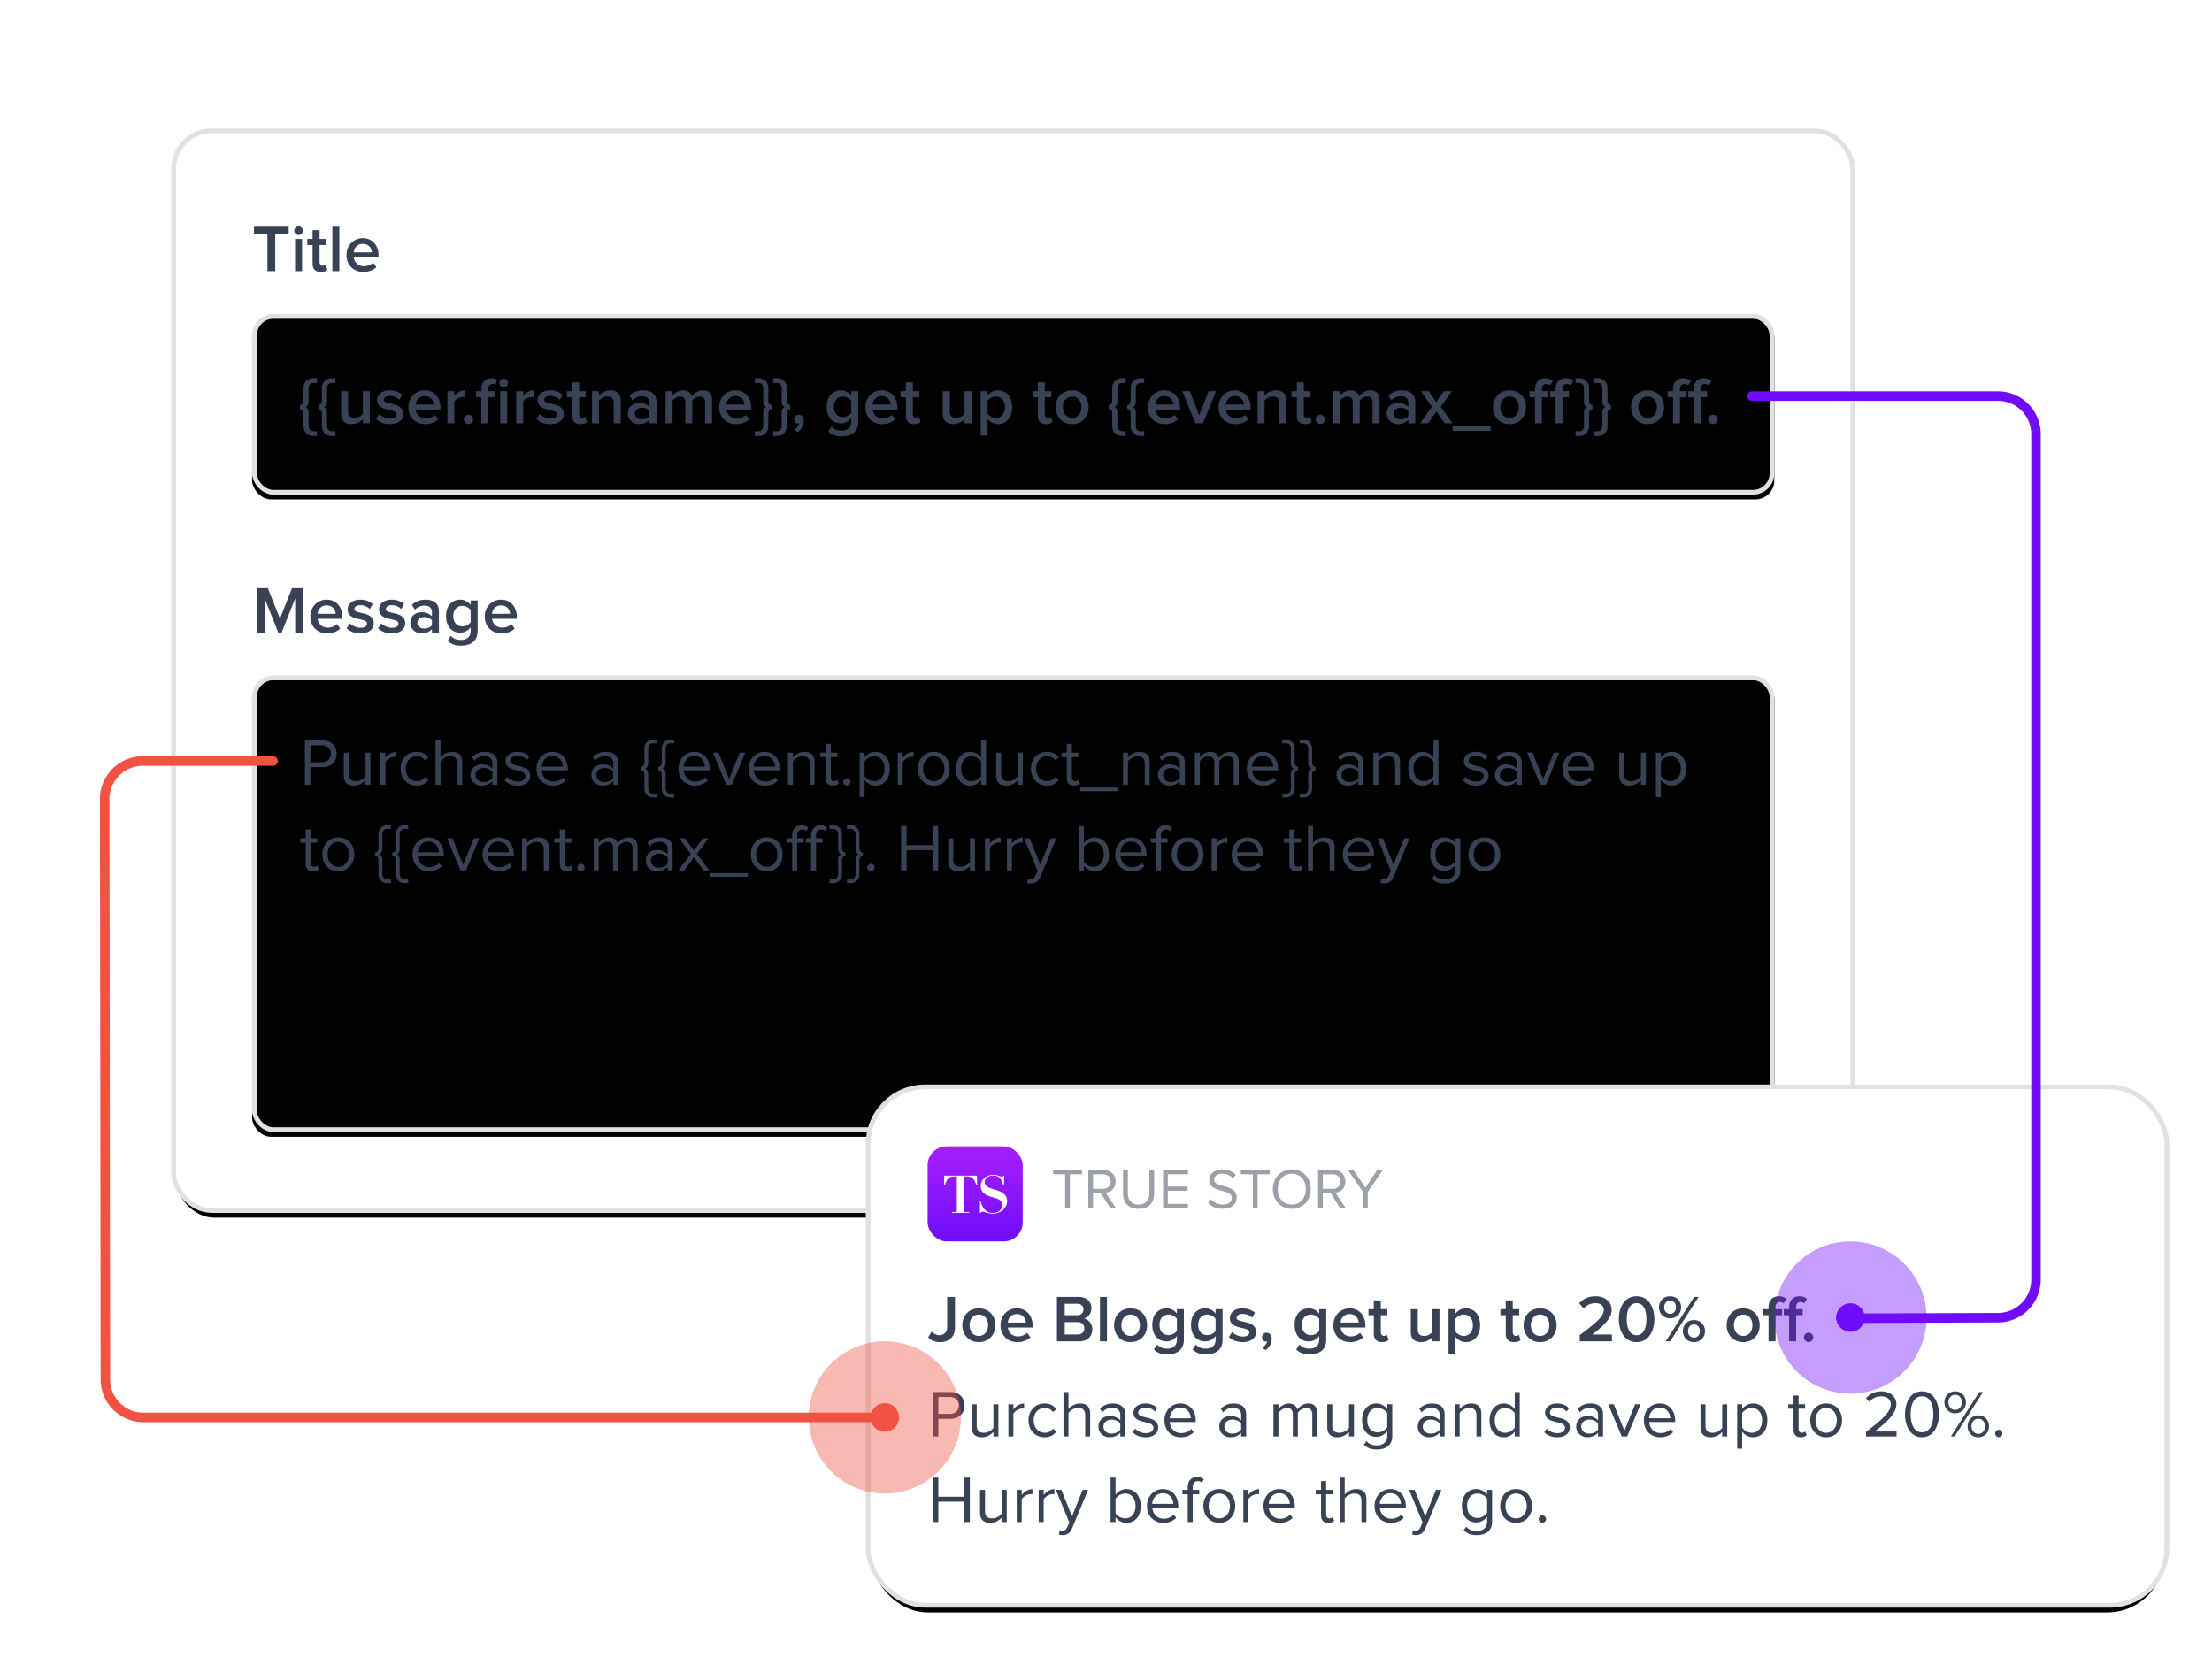 <svg xmlns="http://www.w3.org/2000/svg" xmlns:xlink="http://www.w3.org/1999/xlink" width="465" height="350" viewBox="0 0 465 350"><defs><rect id="b" width="352" height="226" x="0" y="0" rx="8"/><filter id="a" width="106.2%" height="109.7%" x="-3.1%" y="-4%" filterUnits="objectBoundingBox"><feMorphology in="SourceAlpha" operator="dilate" radius="1" result="shadowSpreadOuter1"/><feOffset dy="2" in="shadowSpreadOuter1" result="shadowOffsetOuter1"/><feGaussianBlur in="shadowOffsetOuter1" result="shadowBlurOuter1" stdDeviation="3"/><feComposite in="shadowBlurOuter1" in2="SourceAlpha" operator="out" result="shadowBlurOuter1"/><feColorMatrix in="shadowBlurOuter1" values="0 0 0 0 0.208 0 0 0 0 0.259 0 0 0 0 0.329 0 0 0 0.101 0"/></filter><rect id="c" width="320" height="38" x="0" y="0" rx="4"/><filter id="d" width="101.6%" height="113.2%" x="-.8%" y="-6.6%" filterUnits="objectBoundingBox"><feGaussianBlur in="SourceAlpha" result="shadowBlurInner1" stdDeviation="2"/><feOffset dy="1" in="shadowBlurInner1" result="shadowOffsetInner1"/><feComposite in="shadowOffsetInner1" in2="SourceAlpha" k2="-1" k3="1" operator="arithmetic" result="shadowInnerInner1"/><feColorMatrix in="shadowInnerInner1" values="0 0 0 0 0.22 0 0 0 0 0.259 0 0 0 0 0.329 0 0 0 0.14 0"/></filter><rect id="e" width="320" height="96" x="0" y="0" rx="4"/><filter id="f" width="101.6%" height="105.2%" x="-.8%" y="-2.6%" filterUnits="objectBoundingBox"><feGaussianBlur in="SourceAlpha" result="shadowBlurInner1" stdDeviation="2"/><feOffset dy="1" in="shadowBlurInner1" result="shadowOffsetInner1"/><feComposite in="shadowOffsetInner1" in2="SourceAlpha" k2="-1" k3="1" operator="arithmetic" result="shadowInnerInner1"/><feColorMatrix in="shadowInnerInner1" values="0 0 0 0 0.22 0 0 0 0 0.259 0 0 0 0 0.329 0 0 0 0.14 0"/></filter><rect id="h" width="272" height="108" x="0" y="0" rx="12"/><filter id="g" width="108.1%" height="120.4%" x="-4%" y="-8.3%" filterUnits="objectBoundingBox"><feMorphology in="SourceAlpha" operator="dilate" radius="1" result="shadowSpreadOuter1"/><feOffset dy="2" in="shadowSpreadOuter1" result="shadowOffsetOuter1"/><feGaussianBlur in="shadowOffsetOuter1" result="shadowBlurOuter1" stdDeviation="3"/><feComposite in="shadowBlurOuter1" in2="SourceAlpha" operator="out" result="shadowBlurOuter1"/><feColorMatrix in="shadowBlurOuter1" values="0 0 0 0 0.208 0 0 0 0 0.259 0 0 0 0 0.329 0 0 0 0.101 0"/></filter><linearGradient id="i" x1="50%" x2="50%" y1="0%" y2="100%"><stop offset="0%" stop-color="#A81EFD"/><stop offset="100%" stop-color="#6F0DFB"/></linearGradient></defs><g fill="none" fill-rule="evenodd"><g transform="translate(37 28)"><use fill="#000" filter="url(#a)" xlink:href="#b"/><rect width="353" height="227" x="-.5" y="-.5" fill="#FFF" stroke="#E1E1E1" rx="8"/><g transform="translate(16 38)"><use fill="#FFF" xlink:href="#c"/><use fill="#000" filter="url(#d)" xlink:href="#c"/><rect width="319" height="37" x=".5" y=".5" stroke="#E1E1E1" stroke-linejoin="square" rx="4"/><path fill="#384254" fill-rule="nonzero" d="M13.64 25.66v-1.008h-.854c-.49 0-.91-.448-.91-1.078V20.83c0-.588-.168-1.05-.63-1.246.462-.196.63-.658.63-1.246V15.58c0-.644.42-1.064.91-1.064h.854v-1.008h-.854c-1.022 0-1.988.798-1.988 2.086v2.604c0 .518-.238.952-.728.952v.868c.49 0 .728.434.728.952v2.618c0 1.288.966 2.072 1.988 2.072h.854zm3.878 0v-1.008h-.854c-.49 0-.91-.448-.91-1.078V20.83c0-.588-.168-1.05-.63-1.246.462-.196.63-.658.63-1.246V15.58c0-.644.42-1.064.91-1.064h.854v-1.008h-.854c-1.022 0-1.988.798-1.988 2.086v2.604c0 .518-.238.952-.728.952v.868c.49 0 .728.434.728.952v2.618c0 1.288.966 2.072 1.988 2.072h.854zm3.374-2.492a3.234 3.234 0 0 0 2.38-1.064V23h1.47v-6.762h-1.47v4.746c-.336.448-.98.882-1.722.882-.84 0-1.372-.336-1.372-1.386v-4.242h-1.47v4.788c0 1.372.728 2.142 2.184 2.142zm8.078 0c1.82 0 2.814-.91 2.814-2.114 0-2.688-4.088-1.792-4.088-2.982 0-.476.476-.84 1.246-.84.854 0 1.596.364 2.002.812l.616-1.036c-.602-.532-1.47-.938-2.618-.938-1.708 0-2.66.938-2.66 2.044 0 2.604 4.088 1.652 4.088 2.982 0 .532-.462.896-1.344.896-.868 0-1.806-.448-2.282-.938l-.672 1.05c.7.686 1.736 1.064 2.898 1.064zm7.42 0c1.064 0 2.058-.35 2.744-.994l-.672-.966c-.49.49-1.26.756-1.932.756-1.274 0-2.03-.854-2.142-1.862h5.208v-.364c0-2.128-1.288-3.668-3.318-3.668-2.002 0-3.43 1.582-3.43 3.542 0 2.142 1.498 3.556 3.542 3.556zm1.792-4.116h-3.808c.056-.812.644-1.778 1.89-1.778 1.33 0 1.876.98 1.918 1.778zM42.522 23v-4.606c.294-.49 1.12-.91 1.75-.91.182 0 .322.014.448.042V16.07c-.868 0-1.68.504-2.198 1.148v-.98h-1.47V23h1.47zm2.968.154c.532 0 .98-.462.98-.994 0-.518-.448-.966-.98-.966s-.98.448-.98.966c0 .532.448.994.98.994zM49.648 23v-5.488h1.372v-1.274h-1.372v-.378c0-.756.35-1.134.938-1.134.238 0 .434.056.588.154l.322-1.106c-.308-.168-.714-.252-1.19-.252-1.232 0-2.128.826-2.128 2.338v.378h-1.12v1.274h1.12V23h1.47zm3.234-7.588c.504 0 .91-.406.91-.91a.908.908 0 0 0-.91-.91.908.908 0 0 0-.91.91c0 .504.406.91.91.91zM53.61 23v-6.762h-1.47V23h1.47zm3.374 0v-4.606c.294-.49 1.12-.91 1.75-.91.182 0 .322.014.448.042V16.07c-.868 0-1.68.504-2.198 1.148v-.98h-1.47V23h1.47zm5.712.168c1.82 0 2.814-.91 2.814-2.114 0-2.688-4.088-1.792-4.088-2.982 0-.476.476-.84 1.246-.84.854 0 1.596.364 2.002.812l.616-1.036c-.602-.532-1.47-.938-2.618-.938-1.708 0-2.66.938-2.66 2.044 0 2.604 4.088 1.652 4.088 2.982 0 .532-.462.896-1.344.896-.868 0-1.806-.448-2.282-.938l-.672 1.05c.7.686 1.736 1.064 2.898 1.064zm6.328 0c.672 0 1.106-.196 1.372-.434l-.35-1.12c-.112.126-.364.252-.644.252-.42 0-.644-.35-.644-.812v-3.542h1.372v-1.274h-1.372V14.39h-1.47v1.848h-1.12v1.274h1.12v3.906c0 1.134.588 1.75 1.736 1.75zM72.916 23v-4.732c.35-.448.994-.896 1.736-.896.826 0 1.372.336 1.372 1.4V23h1.47v-4.76c0-1.386-.728-2.17-2.184-2.17-1.064 0-1.946.546-2.394 1.078v-.91h-1.47V23h1.47zm8.428.168c.896 0 1.694-.322 2.198-.91V23h1.47v-4.494c0-1.806-1.316-2.436-2.828-2.436-1.078 0-2.058.336-2.842 1.092l.616 1.022c.574-.588 1.246-.868 2.002-.868.924 0 1.582.476 1.582 1.26v1.008c-.504-.574-1.274-.868-2.198-.868-1.106 0-2.338.644-2.338 2.212 0 1.484 1.246 2.24 2.338 2.24zm.588-1.008c-.826 0-1.456-.476-1.456-1.218 0-.728.63-1.218 1.456-1.218.63 0 1.26.238 1.61.7v1.036c-.35.462-.98.7-1.61.7zm6.454.84v-4.732c.308-.434.91-.896 1.568-.896.798 0 1.106.49 1.106 1.218V23h1.47v-4.732c.294-.448.91-.896 1.568-.896.798 0 1.12.49 1.12 1.218V23h1.47v-4.886c0-1.372-.714-2.044-1.946-2.044-1.022 0-1.918.63-2.296 1.232-.224-.728-.84-1.232-1.848-1.232-1.036 0-1.918.672-2.212 1.078v-.91h-1.47V23h1.47zm13.342.168c1.064 0 2.058-.35 2.744-.994l-.672-.966c-.49.49-1.26.756-1.932.756-1.274 0-2.03-.854-2.142-1.862h5.208v-.364c0-2.128-1.288-3.668-3.318-3.668-2.002 0-3.43 1.582-3.43 3.542 0 2.142 1.498 3.556 3.542 3.556zm1.792-4.116h-3.808c.056-.812.644-1.778 1.89-1.778 1.33 0 1.876.98 1.918 1.778zm3.01 6.608c1.022 0 1.988-.784 1.988-2.072V20.97c0-.518.238-.952.728-.952v-.868c-.49 0-.728-.434-.728-.952v-2.604c0-1.288-.966-2.086-1.988-2.086h-.854v1.008h.854c.49 0 .91.42.91 1.064v2.758c0 .588.168 1.05.63 1.246-.462.196-.63.658-.63 1.246v2.744c0 .63-.42 1.078-.91 1.078h-.854v1.008h.854zm3.878 0c1.022 0 1.988-.784 1.988-2.072V20.97c0-.518.238-.952.728-.952v-.868c-.49 0-.728-.434-.728-.952v-2.604c0-1.288-.966-2.086-1.988-2.086h-.854v1.008h.854c.49 0 .91.42.91 1.064v2.758c0 .588.168 1.05.63 1.246-.462.196-.63.658-.63 1.246v2.744c0 .63-.42 1.078-.91 1.078h-.854v1.008h.854zm4.256-.798c.77-.546 1.302-1.428 1.302-2.394 0-.812-.504-1.274-1.078-1.274a.953.953 0 0 0-.952.952c0 .518.364.896.826.896.098 0 .21-.028.238-.042-.084.476-.56 1.05-1.008 1.316l.672.546zm9.282.882c1.652 0 3.472-.658 3.472-3.094v-6.412h-1.47v.938c-.546-.728-1.316-1.106-2.17-1.106-1.75 0-2.996 1.274-2.996 3.472 0 2.226 1.274 3.472 2.996 3.472.882 0 1.652-.448 2.17-1.134v.77c0 1.442-1.036 1.89-2.002 1.89-.896 0-1.596-.238-2.156-.868l-.686 1.064c.84.756 1.694 1.008 2.842 1.008zm.266-4.046c-1.176 0-1.918-.854-1.918-2.156s.742-2.17 1.918-2.17c.686 0 1.4.406 1.736.896v2.534c-.336.49-1.05.896-1.736.896zm8.246 1.47c1.064 0 2.058-.35 2.744-.994l-.672-.966c-.49.49-1.26.756-1.932.756-1.274 0-2.03-.854-2.142-1.862h5.208v-.364c0-2.128-1.288-3.668-3.318-3.668-2.002 0-3.43 1.582-3.43 3.542 0 2.142 1.498 3.556 3.542 3.556zm1.792-4.116h-3.808c.056-.812.644-1.778 1.89-1.778 1.33 0 1.876.98 1.918 1.778zm4.914 4.116c.672 0 1.106-.196 1.372-.434l-.35-1.12c-.112.126-.364.252-.644.252-.42 0-.644-.35-.644-.812v-3.542h1.372v-1.274h-1.372V14.39h-1.47v1.848h-1.12v1.274h1.12v3.906c0 1.134.588 1.75 1.736 1.75zm8.218 0a3.234 3.234 0 0 0 2.38-1.064V23h1.47v-6.762h-1.47v4.746c-.336.448-.98.882-1.722.882-.84 0-1.372-.336-1.372-1.386v-4.242h-1.47v4.788c0 1.372.728 2.142 2.184 2.142zm7.224 2.408v-3.514c.56.714 1.316 1.106 2.17 1.106 1.75 0 2.996-1.33 2.996-3.556s-1.246-3.542-2.996-3.542c-.882 0-1.666.42-2.17 1.092v-.924h-1.47v9.338h1.47zm1.736-3.71c-.686 0-1.414-.42-1.736-.924v-2.674c.336-.504 1.05-.896 1.736-.896 1.162 0 1.918.924 1.918 2.24 0 1.316-.756 2.254-1.918 2.254zm10.556 1.302c.672 0 1.106-.196 1.372-.434l-.35-1.12c-.112.126-.364.252-.644.252-.42 0-.644-.35-.644-.812v-3.542h1.372v-1.274h-1.372V14.39h-1.47v1.848h-1.12v1.274h1.12v3.906c0 1.134.588 1.75 1.736 1.75zm5.488 0c2.156 0 3.472-1.624 3.472-3.556 0-1.946-1.316-3.542-3.472-3.542-2.156 0-3.472 1.596-3.472 3.542 0 1.932 1.316 3.556 3.472 3.556zm0-1.302c-1.246 0-1.946-1.05-1.946-2.254 0-1.19.7-2.24 1.946-2.24 1.26 0 1.946 1.05 1.946 2.24 0 1.204-.686 2.254-1.946 2.254zm11.27 3.794v-1.008h-.854c-.49 0-.91-.448-.91-1.078V20.83c0-.588-.168-1.05-.63-1.246.462-.196.63-.658.63-1.246V15.58c0-.644.42-1.064.91-1.064h.854v-1.008h-.854c-1.022 0-1.988.798-1.988 2.086v2.604c0 .518-.238.952-.728.952v.868c.49 0 .728.434.728.952v2.618c0 1.288.966 2.072 1.988 2.072h.854zm3.878 0v-1.008h-.854c-.49 0-.91-.448-.91-1.078V20.83c0-.588-.168-1.05-.63-1.246.462-.196.63-.658.63-1.246V15.58c0-.644.42-1.064.91-1.064h.854v-1.008h-.854c-1.022 0-1.988.798-1.988 2.086v2.604c0 .518-.238.952-.728.952v.868c.49 0 .728.434.728.952v2.618c0 1.288.966 2.072 1.988 2.072h.854zm4.326-2.492c1.064 0 2.058-.35 2.744-.994l-.672-.966c-.49.49-1.26.756-1.932.756-1.274 0-2.03-.854-2.142-1.862h5.208v-.364c0-2.128-1.288-3.668-3.318-3.668-2.002 0-3.43 1.582-3.43 3.542 0 2.142 1.498 3.556 3.542 3.556zm1.792-4.116h-3.808c.056-.812.644-1.778 1.89-1.778 1.33 0 1.876.98 1.918 1.778zm6.23 3.948l2.758-6.762h-1.568l-1.974 5.068-1.974-5.068h-1.582L198.3 23h1.582zm6.818.168c1.064 0 2.058-.35 2.744-.994l-.672-.966c-.49.49-1.26.756-1.932.756-1.274 0-2.03-.854-2.142-1.862h5.208v-.364c0-2.128-1.288-3.668-3.318-3.668-2.002 0-3.43 1.582-3.43 3.542 0 2.142 1.498 3.556 3.542 3.556zm1.792-4.116h-3.808c.056-.812.644-1.778 1.89-1.778 1.33 0 1.876.98 1.918 1.778zm4.34 3.948v-4.732c.35-.448.994-.896 1.736-.896.826 0 1.372.336 1.372 1.4V23h1.47v-4.76c0-1.386-.728-2.17-2.184-2.17-1.064 0-1.946.546-2.394 1.078v-.91h-1.47V23h1.47zm8.526.168c.672 0 1.106-.196 1.372-.434l-.35-1.12c-.112.126-.364.252-.644.252-.42 0-.644-.35-.644-.812v-3.542h1.372v-1.274h-1.372V14.39h-1.47v1.848h-1.12v1.274h1.12v3.906c0 1.134.588 1.75 1.736 1.75zm3.192-.014c.532 0 .98-.462.98-.994 0-.518-.448-.966-.98-.966s-.98.448-.98.966c0 .532.448.994.98.994zm4.144-.154v-4.732c.308-.434.91-.896 1.568-.896.798 0 1.106.49 1.106 1.218V23h1.47v-4.732c.294-.448.91-.896 1.568-.896.798 0 1.12.49 1.12 1.218V23h1.47v-4.886c0-1.372-.714-2.044-1.946-2.044-1.022 0-1.918.63-2.296 1.232-.224-.728-.84-1.232-1.848-1.232-1.036 0-1.918.672-2.212 1.078v-.91h-1.47V23h1.47zm12.152.168c.896 0 1.694-.322 2.198-.91V23h1.47v-4.494c0-1.806-1.316-2.436-2.828-2.436-1.078 0-2.058.336-2.842 1.092l.616 1.022c.574-.588 1.246-.868 2.002-.868.924 0 1.582.476 1.582 1.26v1.008c-.504-.574-1.274-.868-2.198-.868-1.106 0-2.338.644-2.338 2.212 0 1.484 1.246 2.24 2.338 2.24zm.588-1.008c-.826 0-1.456-.476-1.456-1.218 0-.728.63-1.218 1.456-1.218.63 0 1.26.238 1.61.7v1.036c-.35.462-.98.7-1.61.7zm5.754.84l1.764-2.492 1.75 2.492h1.652l-2.492-3.472 2.338-3.29h-1.652l-1.61 2.282-1.596-2.282h-1.652l2.338 3.29L245.536 23h1.652zm13.174 1.568V23.56h-7.98v1.008h7.98zm3.976-1.4c2.156 0 3.472-1.624 3.472-3.556 0-1.946-1.316-3.542-3.472-3.542-2.156 0-3.472 1.596-3.472 3.542 0 1.932 1.316 3.556 3.472 3.556zm0-1.302c-1.246 0-1.946-1.05-1.946-2.254 0-1.19.7-2.24 1.946-2.24 1.26 0 1.946 1.05 1.946 2.24 0 1.204-.686 2.254-1.946 2.254zM271.142 23v-5.488h1.372v-1.274h-1.372v-.378c0-.756.35-1.134.938-1.134.322 0 .574.112.77.294l.574-.91c-.406-.434-1.008-.588-1.624-.588-1.274 0-2.128.868-2.128 2.338v.378h-1.12v1.274h1.12V23h1.47zm4.326 0v-5.488h1.372v-1.274h-1.372v-.378c0-.756.35-1.134.938-1.134.322 0 .574.112.77.294l.574-.91c-.406-.434-1.008-.588-1.624-.588-1.274 0-2.128.868-2.128 2.338v.378h-1.12v1.274h1.12V23h1.47zm3.598 2.66c1.022 0 1.988-.784 1.988-2.072V20.97c0-.518.238-.952.728-.952v-.868c-.49 0-.728-.434-.728-.952v-2.604c0-1.288-.966-2.086-1.988-2.086h-.854v1.008h.854c.49 0 .91.42.91 1.064v2.758c0 .588.168 1.05.63 1.246-.462.196-.63.658-.63 1.246v2.744c0 .63-.42 1.078-.91 1.078h-.854v1.008h.854zm3.878 0c1.022 0 1.988-.784 1.988-2.072V20.97c0-.518.238-.952.728-.952v-.868c-.49 0-.728-.434-.728-.952v-2.604c0-1.288-.966-2.086-1.988-2.086h-.854v1.008h.854c.49 0 .91.42.91 1.064v2.758c0 .588.168 1.05.63 1.246-.462.196-.63.658-.63 1.246v2.744c0 .63-.42 1.078-.91 1.078h-.854v1.008h.854zm10.416-2.492c2.156 0 3.472-1.624 3.472-3.556 0-1.946-1.316-3.542-3.472-3.542-2.156 0-3.472 1.596-3.472 3.542 0 1.932 1.316 3.556 3.472 3.556zm0-1.302c-1.246 0-1.946-1.05-1.946-2.254 0-1.19.7-2.24 1.946-2.24 1.26 0 1.946 1.05 1.946 2.24 0 1.204-.686 2.254-1.946 2.254zM300.164 23v-5.488h1.372v-1.274h-1.372v-.378c0-.756.35-1.134.938-1.134.322 0 .574.112.77.294l.574-.91c-.406-.434-1.008-.588-1.624-.588-1.274 0-2.128.868-2.128 2.338v.378h-1.12v1.274h1.12V23h1.47zm4.326 0v-5.488h1.372v-1.274h-1.372v-.378c0-.756.35-1.134.938-1.134.322 0 .574.112.77.294l.574-.91c-.406-.434-1.008-.588-1.624-.588-1.274 0-2.128.868-2.128 2.338v.378h-1.12v1.274h1.12V23h1.47zm2.618.154c.532 0 .98-.462.98-.994 0-.518-.448-.966-.98-.966s-.98.448-.98.966c0 .532.448.994.98.994z"/></g><path fill="#384254" fill-rule="nonzero" d="M20.858 29v-7.896h2.828v-1.442h-7.294v1.442h2.828V29h1.638zm4.914-7.588c.504 0 .91-.406.91-.91a.908.908 0 0 0-.91-.91.908.908 0 0 0-.91.91c0 .504.406.91.91.91zM26.5 29v-6.762h-1.47V29h1.47zm3.948.168c.672 0 1.106-.196 1.372-.434l-.35-1.12c-.112.126-.364.252-.644.252-.42 0-.644-.35-.644-.812v-3.542h1.372v-1.274h-1.372V20.39h-1.47v1.848h-1.12v1.274h1.12v3.906c0 1.134.588 1.75 1.736 1.75zM34.34 29v-9.338h-1.47V29h1.47zm5.04.168c1.064 0 2.058-.35 2.744-.994l-.672-.966c-.49.49-1.26.756-1.932.756-1.274 0-2.03-.854-2.142-1.862h5.208v-.364c0-2.128-1.288-3.668-3.318-3.668-2.002 0-3.43 1.582-3.43 3.542 0 2.142 1.498 3.556 3.542 3.556zm1.792-4.116h-3.808c.056-.812.644-1.778 1.89-1.778 1.33 0 1.876.98 1.918 1.778z"/><g transform="translate(16 114)"><use fill="#FFF" xlink:href="#e"/><use fill="#000" filter="url(#f)" xlink:href="#e"/><rect width="319" height="95" x=".5" y=".5" stroke="#E1E1E1" stroke-linejoin="square" rx="4"/><path fill="#384254" fill-rule="nonzero" d="M12.254 23v-3.71h2.59c1.862 0 2.926-1.288 2.926-2.814s-1.05-2.814-2.926-2.814h-3.752V23h1.162zm2.45-4.746h-2.45v-3.556h2.45c1.106 0 1.862.728 1.862 1.778s-.756 1.778-1.862 1.778zm6.72 4.914c1.008 0 1.89-.532 2.408-1.12V23h1.05v-6.762h-1.05v4.97c-.392.546-1.176 1.022-1.988 1.022-.924 0-1.526-.35-1.526-1.54v-4.452h-1.05v4.774c0 1.456.742 2.156 2.156 2.156zM28.032 23v-4.788c.308-.546 1.19-1.078 1.848-1.078.154 0 .28.014.406.028v-1.078c-.924 0-1.708.532-2.254 1.232v-1.078h-1.05V23h1.05zm6.552.168c1.232 0 1.96-.504 2.478-1.176l-.7-.644c-.448.602-1.022.882-1.722.882-1.428 0-2.338-1.12-2.338-2.618 0-1.498.91-2.604 2.338-2.604.7 0 1.274.252 1.722.868l.7-.63c-.518-.672-1.246-1.176-2.478-1.176-2.016 0-3.374 1.54-3.374 3.542s1.358 3.556 3.374 3.556zM39.61 23v-4.942c.392-.546 1.176-1.05 1.988-1.05.924 0 1.526.336 1.526 1.54V23h1.05v-4.774c0-1.47-.742-2.156-2.156-2.156-1.022 0-1.946.574-2.408 1.148v-3.556h-1.05V23h1.05zm8.652.168c.91 0 1.694-.322 2.24-.938V23h1.05v-4.648c0-1.638-1.176-2.282-2.618-2.282-1.106 0-1.974.364-2.702 1.12l.49.728c.602-.658 1.26-.938 2.072-.938.98 0 1.708.518 1.708 1.414v1.218c-.546-.616-1.316-.91-2.24-.91-1.148 0-2.352.7-2.352 2.226 0 1.47 1.218 2.24 2.352 2.24zm.392-.756c-.994 0-1.68-.616-1.68-1.484 0-.854.686-1.47 1.68-1.47.728 0 1.442.28 1.848.826v1.288c-.406.56-1.12.84-1.848.84zm7.168.756c1.736 0 2.646-.91 2.646-2.044 0-2.632-4.186-1.666-4.186-3.136 0-.602.574-1.064 1.498-1.064.882 0 1.61.364 2.016.854l.49-.728c-.532-.546-1.344-.98-2.506-.98-1.61 0-2.506.882-2.506 1.946 0 2.506 4.186 1.498 4.186 3.136 0 .672-.574 1.162-1.61 1.162-.924 0-1.778-.448-2.226-.966l-.532.756c.686.714 1.61 1.064 2.73 1.064zm7.42 0c1.092 0 2.002-.378 2.688-1.05l-.504-.686a2.943 2.943 0 0 1-2.1.868c-1.456 0-2.338-1.064-2.422-2.338h5.46v-.266c0-2.03-1.204-3.626-3.248-3.626-1.932 0-3.332 1.582-3.332 3.542 0 2.114 1.442 3.556 3.458 3.556zm2.086-3.99H60.89c.056-1.022.77-2.24 2.212-2.24 1.54 0 2.212 1.246 2.226 2.24zm8.344 3.99c.91 0 1.694-.322 2.24-.938V23h1.05v-4.648c0-1.638-1.176-2.282-2.618-2.282-1.106 0-1.974.364-2.702 1.12l.49.728c.602-.658 1.26-.938 2.072-.938.98 0 1.708.518 1.708 1.414v1.218c-.546-.616-1.316-.91-2.24-.91-1.148 0-2.352.7-2.352 2.226 0 1.47 1.218 2.24 2.352 2.24zm.392-.756c-.994 0-1.68-.616-1.68-1.484 0-.854.686-1.47 1.68-1.47.728 0 1.442.28 1.848.826v1.288c-.406.56-1.12.84-1.848.84zm11.004 3.248v-.77H84.2c-.49 0-.924-.476-.924-1.12v-2.954c0-.588-.168-1.036-.63-1.232.462-.196.63-.644.63-1.232v-2.968c0-.658.434-1.106.924-1.106h.868v-.77H84.2c-.882 0-1.736.728-1.736 1.89v2.87c0 .518-.238.966-.742.966v.7c.504 0 .742.448.742.966v2.884c0 1.148.854 1.876 1.736 1.876h.868zm3.654 0v-.77h-.868c-.49 0-.924-.476-.924-1.12v-2.954c0-.588-.168-1.036-.63-1.232.462-.196.63-.644.63-1.232v-2.968c0-.658.434-1.106.924-1.106h.868v-.77h-.868c-.882 0-1.736.728-1.736 1.89v2.87c0 .518-.238.966-.742.966v.7c.504 0 .742.448.742.966v2.884c0 1.148.854 1.876 1.736 1.876h.868zm4.354-2.492c1.092 0 2.002-.378 2.688-1.05l-.504-.686a2.943 2.943 0 0 1-2.1.868c-1.456 0-2.338-1.064-2.422-2.338h5.46v-.266c0-2.03-1.204-3.626-3.248-3.626-1.932 0-3.332 1.582-3.332 3.542 0 2.114 1.442 3.556 3.458 3.556zm2.086-3.99h-4.438c.056-1.022.77-2.24 2.212-2.24 1.54 0 2.212 1.246 2.226 2.24zM100.846 23l2.814-6.762h-1.134l-2.254 5.544-2.24-5.544h-1.148L99.698 23h1.148zm6.972.168c1.092 0 2.002-.378 2.688-1.05l-.504-.686a2.943 2.943 0 0 1-2.1.868c-1.456 0-2.338-1.064-2.422-2.338h5.46v-.266c0-2.03-1.204-3.626-3.248-3.626-1.932 0-3.332 1.582-3.332 3.542 0 2.114 1.442 3.556 3.458 3.556zm2.086-3.99h-4.438c.056-1.022.77-2.24 2.212-2.24 1.54 0 2.212 1.246 2.226 2.24zm3.78 3.822v-4.942c.406-.546 1.176-1.05 2.002-1.05.91 0 1.526.364 1.526 1.568V23h1.036v-4.746c0-1.47-.742-2.184-2.142-2.184-1.022 0-1.946.574-2.422 1.148v-.98h-1.05V23h1.05zm8.4.168c.602 0 .98-.182 1.246-.434l-.308-.798a.994.994 0 0 1-.714.294c-.448 0-.672-.364-.672-.868v-4.2h1.372v-.924h-1.372V14.39h-1.064v1.848h-1.12v.924h1.12v4.424c0 1.008.504 1.582 1.512 1.582zm2.954-.028c.42 0 .77-.35.77-.77 0-.42-.35-.77-.77-.77-.42 0-.77.35-.77.77 0 .42.35.77.77.77zm3.724 2.436v-3.598c.56.742 1.358 1.19 2.282 1.19 1.778 0 3.01-1.372 3.01-3.556 0-2.198-1.232-3.542-3.01-3.542-.952 0-1.792.49-2.282 1.176v-1.008h-1.05v9.338h1.05zm2.016-3.346c-.826 0-1.652-.504-2.016-1.092v-3.052c.364-.588 1.19-1.078 2.016-1.078 1.358 0 2.17 1.106 2.17 2.604s-.812 2.618-2.17 2.618zm5.992.77v-4.788c.308-.546 1.19-1.078 1.848-1.078.154 0 .28.014.406.028v-1.078c-.924 0-1.708.532-2.254 1.232v-1.078h-1.05V23h1.05zm6.524.168c2.058 0 3.346-1.596 3.346-3.556s-1.288-3.542-3.346-3.542-3.346 1.582-3.346 3.542c0 1.96 1.288 3.556 3.346 3.556zm0-.938c-1.442 0-2.24-1.232-2.24-2.618 0-1.372.798-2.604 2.24-2.604 1.442 0 2.24 1.232 2.24 2.604 0 1.386-.798 2.618-2.24 2.618zm7.672.938c.952 0 1.778-.49 2.282-1.176V23h1.05v-9.338h-1.05v3.598c-.546-.742-1.372-1.19-2.282-1.19-1.764 0-3.01 1.386-3.01 3.556 0 2.198 1.246 3.542 3.01 3.542zm.266-.938c-1.372 0-2.184-1.106-2.184-2.604s.812-2.618 2.184-2.618c.826 0 1.652.504 2.016 1.092v3.052c-.364.588-1.19 1.078-2.016 1.078zm7.322.938c1.008 0 1.89-.532 2.408-1.12V23h1.05v-6.762h-1.05v4.97c-.392.546-1.176 1.022-1.988 1.022-.924 0-1.526-.35-1.526-1.54v-4.452h-1.05v4.774c0 1.456.742 2.156 2.156 2.156zm8.54 0c1.232 0 1.96-.504 2.478-1.176l-.7-.644c-.448.602-1.022.882-1.722.882-1.428 0-2.338-1.12-2.338-2.618 0-1.498.91-2.604 2.338-2.604.7 0 1.274.252 1.722.868l.7-.63c-.518-.672-1.246-1.176-2.478-1.176-2.016 0-3.374 1.54-3.374 3.542s1.358 3.556 3.374 3.556zm5.684 0c.602 0 .98-.182 1.246-.434l-.308-.798a.994.994 0 0 1-.714.294c-.448 0-.672-.364-.672-.868v-4.2h1.372v-.924h-1.372V14.39h-1.064v1.848h-1.12v.924h1.12v4.424c0 1.008.504 1.582 1.512 1.582zm9.282 1.162v-.77h-7.98v.77h7.98zm2.058-1.33v-4.942c.406-.546 1.176-1.05 2.002-1.05.91 0 1.526.364 1.526 1.568V23h1.036v-4.746c0-1.47-.742-2.184-2.142-2.184-1.022 0-1.946.574-2.422 1.148v-.98h-1.05V23h1.05zm8.666.168c.91 0 1.694-.322 2.24-.938V23h1.05v-4.648c0-1.638-1.176-2.282-2.618-2.282-1.106 0-1.974.364-2.702 1.12l.49.728c.602-.658 1.26-.938 2.072-.938.98 0 1.708.518 1.708 1.414v1.218c-.546-.616-1.316-.91-2.24-.91-1.148 0-2.352.7-2.352 2.226 0 1.47 1.218 2.24 2.352 2.24zm.392-.756c-.994 0-1.68-.616-1.68-1.484 0-.854.686-1.47 1.68-1.47.728 0 1.442.28 1.848.826v1.288c-.406.56-1.12.84-1.848.84zm6.062.588v-4.942c.364-.546 1.092-1.05 1.778-1.05.896 0 1.246.546 1.246 1.4V23h1.05v-4.956c.35-.546 1.092-1.036 1.792-1.036.882 0 1.246.546 1.246 1.4V23h1.05v-4.886c0-1.358-.658-2.044-1.89-2.044-.98 0-1.89.644-2.268 1.26-.196-.7-.784-1.26-1.806-1.26-1.008 0-1.904.714-2.198 1.148v-.98h-1.05V23h1.05zm13.328.168c1.092 0 2.002-.378 2.688-1.05l-.504-.686a2.943 2.943 0 0 1-2.1.868c-1.456 0-2.338-1.064-2.422-2.338h5.46v-.266c0-2.03-1.204-3.626-3.248-3.626-1.932 0-3.332 1.582-3.332 3.542 0 2.114 1.442 3.556 3.458 3.556zm2.086-3.99h-4.438c.056-1.022.77-2.24 2.212-2.24 1.54 0 2.212 1.246 2.226 2.24zm2.772 6.482c.896 0 1.75-.728 1.75-1.876V20.9c0-.518.238-.966.728-.966v-.7c-.49 0-.728-.448-.728-.966v-2.87c0-1.162-.854-1.89-1.75-1.89h-.854v.77h.854c.504 0 .938.448.938 1.106v2.968c0 .588.168 1.036.63 1.232-.462.196-.63.644-.63 1.232v2.954c0 .644-.434 1.12-.938 1.12h-.854v.77h.854zm3.654 0c.896 0 1.75-.728 1.75-1.876V20.9c0-.518.238-.966.728-.966v-.7c-.49 0-.728-.448-.728-.966v-2.87c0-1.162-.854-1.89-1.75-1.89h-.854v.77h.854c.504 0 .938.448.938 1.106v2.968c0 .588.168 1.036.63 1.232-.462.196-.63.644-.63 1.232v2.954c0 .644-.434 1.12-.938 1.12h-.854v.77h.854zm9.226-2.492c.91 0 1.694-.322 2.24-.938V23h1.05v-4.648c0-1.638-1.176-2.282-2.618-2.282-1.106 0-1.974.364-2.702 1.12l.49.728c.602-.658 1.26-.938 2.072-.938.98 0 1.708.518 1.708 1.414v1.218c-.546-.616-1.316-.91-2.24-.91-1.148 0-2.352.7-2.352 2.226 0 1.47 1.218 2.24 2.352 2.24zm.392-.756c-.994 0-1.68-.616-1.68-1.484 0-.854.686-1.47 1.68-1.47.728 0 1.442.28 1.848.826v1.288c-.406.56-1.12.84-1.848.84zm6.062.588v-4.942c.406-.546 1.176-1.05 2.002-1.05.91 0 1.526.364 1.526 1.568V23h1.036v-4.746c0-1.47-.742-2.184-2.142-2.184-1.022 0-1.946.574-2.422 1.148v-.98h-1.05V23h1.05zm9.296.168c.952 0 1.778-.49 2.282-1.176V23h1.05v-9.338h-1.05v3.598c-.546-.742-1.372-1.19-2.282-1.19-1.764 0-3.01 1.386-3.01 3.556 0 2.198 1.246 3.542 3.01 3.542zm.266-.938c-1.372 0-2.184-1.106-2.184-2.604s.812-2.618 2.184-2.618c.826 0 1.652.504 2.016 1.092v3.052c-.364.588-1.19 1.078-2.016 1.078zm10.948.938c1.736 0 2.646-.91 2.646-2.044 0-2.632-4.186-1.666-4.186-3.136 0-.602.574-1.064 1.498-1.064.882 0 1.61.364 2.016.854l.49-.728c-.532-.546-1.344-.98-2.506-.98-1.61 0-2.506.882-2.506 1.946 0 2.506 4.186 1.498 4.186 3.136 0 .672-.574 1.162-1.61 1.162-.924 0-1.778-.448-2.226-.966l-.532.756c.686.714 1.61 1.064 2.73 1.064zm6.342 0c.91 0 1.694-.322 2.24-.938V23h1.05v-4.648c0-1.638-1.176-2.282-2.618-2.282-1.106 0-1.974.364-2.702 1.12l.49.728c.602-.658 1.26-.938 2.072-.938.98 0 1.708.518 1.708 1.414v1.218c-.546-.616-1.316-.91-2.24-.91-1.148 0-2.352.7-2.352 2.226 0 1.47 1.218 2.24 2.352 2.24zm.392-.756c-.994 0-1.68-.616-1.68-1.484 0-.854.686-1.47 1.68-1.47.728 0 1.442.28 1.848.826v1.288c-.406.56-1.12.84-1.848.84zm7.966.588l2.814-6.762h-1.134l-2.254 5.544-2.24-5.544h-1.148L270.82 23h1.148zm6.972.168c1.092 0 2.002-.378 2.688-1.05l-.504-.686a2.943 2.943 0 0 1-2.1.868c-1.456 0-2.338-1.064-2.422-2.338h5.46v-.266c0-2.03-1.204-3.626-3.248-3.626-1.932 0-3.332 1.582-3.332 3.542 0 2.114 1.442 3.556 3.458 3.556zm2.086-3.99h-4.438c.056-1.022.77-2.24 2.212-2.24 1.54 0 2.212 1.246 2.226 2.24zm8.512 3.99c1.008 0 1.89-.532 2.408-1.12V23h1.05v-6.762h-1.05v4.97c-.392.546-1.176 1.022-1.988 1.022-.924 0-1.526-.35-1.526-1.54v-4.452h-1.05v4.774c0 1.456.742 2.156 2.156 2.156zm6.608 2.408v-3.598c.56.742 1.358 1.19 2.282 1.19 1.778 0 3.01-1.372 3.01-3.556 0-2.198-1.232-3.542-3.01-3.542-.952 0-1.792.49-2.282 1.176v-1.008h-1.05v9.338h1.05zm2.016-3.346c-.826 0-1.652-.504-2.016-1.092v-3.052c.364-.588 1.19-1.078 2.016-1.078 1.358 0 2.17 1.106 2.17 2.604s-.812 2.618-2.17 2.618zM12.772 41.168c.602 0 .98-.182 1.246-.434l-.308-.798a.994.994 0 0 1-.714.294c-.448 0-.672-.364-.672-.868v-4.2h1.372v-.924h-1.372V32.39H11.26v1.848h-1.12v.924h1.12v4.424c0 1.008.504 1.582 1.512 1.582zm5.348 0c2.058 0 3.346-1.596 3.346-3.556s-1.288-3.542-3.346-3.542-3.346 1.582-3.346 3.542c0 1.96 1.288 3.556 3.346 3.556zm0-.938c-1.442 0-2.24-1.232-2.24-2.618 0-1.372.798-2.604 2.24-2.604 1.442 0 2.24 1.232 2.24 2.604 0 1.386-.798 2.618-2.24 2.618zm11.046 3.43v-.77h-.868c-.49 0-.924-.476-.924-1.12v-2.954c0-.588-.168-1.036-.63-1.232.462-.196.63-.644.63-1.232v-2.968c0-.658.434-1.106.924-1.106h.868v-.77h-.868c-.882 0-1.736.728-1.736 1.89v2.87c0 .518-.238.966-.742.966v.7c.504 0 .742.448.742.966v2.884c0 1.148.854 1.876 1.736 1.876h.868zm3.654 0v-.77h-.868c-.49 0-.924-.476-.924-1.12v-2.954c0-.588-.168-1.036-.63-1.232.462-.196.63-.644.63-1.232v-2.968c0-.658.434-1.106.924-1.106h.868v-.77h-.868c-.882 0-1.736.728-1.736 1.89v2.87c0 .518-.238.966-.742.966v.7c.504 0 .742.448.742.966v2.884c0 1.148.854 1.876 1.736 1.876h.868zm4.354-2.492c1.092 0 2.002-.378 2.688-1.05l-.504-.686a2.943 2.943 0 0 1-2.1.868c-1.456 0-2.338-1.064-2.422-2.338h5.46v-.266c0-2.03-1.204-3.626-3.248-3.626-1.932 0-3.332 1.582-3.332 3.542 0 2.114 1.442 3.556 3.458 3.556zm2.086-3.99h-4.438c.056-1.022.77-2.24 2.212-2.24 1.54 0 2.212 1.246 2.226 2.24zM44.944 41l2.814-6.762h-1.134l-2.254 5.544-2.24-5.544h-1.148L43.796 41h1.148zm6.972.168c1.092 0 2.002-.378 2.688-1.05l-.504-.686a2.943 2.943 0 0 1-2.1.868c-1.456 0-2.338-1.064-2.422-2.338h5.46v-.266c0-2.03-1.204-3.626-3.248-3.626-1.932 0-3.332 1.582-3.332 3.542 0 2.114 1.442 3.556 3.458 3.556zm2.086-3.99h-4.438c.056-1.022.77-2.24 2.212-2.24 1.54 0 2.212 1.246 2.226 2.24zM57.782 41v-4.942c.406-.546 1.176-1.05 2.002-1.05.91 0 1.526.364 1.526 1.568V41h1.036v-4.746c0-1.47-.742-2.184-2.142-2.184-1.022 0-1.946.574-2.422 1.148v-.98h-1.05V41h1.05zm8.4.168c.602 0 .98-.182 1.246-.434l-.308-.798a.994.994 0 0 1-.714.294c-.448 0-.672-.364-.672-.868v-4.2h1.372v-.924h-1.372V32.39H64.67v1.848h-1.12v.924h1.12v4.424c0 1.008.504 1.582 1.512 1.582zm2.954-.028c.42 0 .77-.35.77-.77 0-.42-.35-.77-.77-.77-.42 0-.77.35-.77.77 0 .42.35.77.77.77zM72.86 41v-4.942c.364-.546 1.092-1.05 1.778-1.05.896 0 1.246.546 1.246 1.4V41h1.05v-4.956c.35-.546 1.092-1.036 1.792-1.036.882 0 1.246.546 1.246 1.4V41h1.05v-4.886c0-1.358-.658-2.044-1.89-2.044-.98 0-1.89.644-2.268 1.26-.196-.7-.784-1.26-1.806-1.26-1.008 0-1.904.714-2.198 1.148v-.98h-1.05V41h1.05zm12.25.168c.91 0 1.694-.322 2.24-.938V41h1.05v-4.648c0-1.638-1.176-2.282-2.618-2.282-1.106 0-1.974.364-2.702 1.12l.49.728c.602-.658 1.26-.938 2.072-.938.98 0 1.708.518 1.708 1.414v1.218c-.546-.616-1.316-.91-2.24-.91-1.148 0-2.352.7-2.352 2.226 0 1.47 1.218 2.24 2.352 2.24zm.392-.756c-.994 0-1.68-.616-1.68-1.484 0-.854.686-1.47 1.68-1.47.728 0 1.442.28 1.848.826v1.288c-.406.56-1.12.84-1.848.84zm5.334.588l2.03-2.772L94.91 41h1.204l-2.604-3.472 2.45-3.29h-1.204l-1.89 2.576-1.876-2.576h-1.218l2.45 3.29L89.632 41h1.204zm13.384 1.33v-.77h-7.98v.77h7.98zm3.962-1.162c2.058 0 3.346-1.596 3.346-3.556s-1.288-3.542-3.346-3.542-3.346 1.582-3.346 3.542c0 1.96 1.288 3.556 3.346 3.556zm0-.938c-1.442 0-2.24-1.232-2.24-2.618 0-1.372.798-2.604 2.24-2.604 1.442 0 2.24 1.232 2.24 2.604 0 1.386-.798 2.618-2.24 2.618zm6.398.77v-5.838h1.372v-.924h-1.372v-.518c0-.868.378-1.33 1.078-1.33.336 0 .602.126.826.322l.434-.672c-.42-.392-.882-.518-1.428-.518-1.19 0-1.96.812-1.96 2.198v.518h-1.12v.924h1.12V41h1.05zm3.976 0v-5.838h1.372v-.924h-1.372v-.518c0-.868.378-1.33 1.078-1.33.336 0 .602.126.826.322l.434-.672c-.42-.392-.882-.518-1.428-.518-1.19 0-1.96.812-1.96 2.198v.518h-1.12v.924h1.12V41h1.05zm3.696 2.66c.896 0 1.75-.728 1.75-1.876V38.9c0-.518.238-.966.728-.966v-.7c-.49 0-.728-.448-.728-.966v-2.87c0-1.162-.854-1.89-1.75-1.89h-.854v.77h.854c.504 0 .938.448.938 1.106v2.968c0 .588.168 1.036.63 1.232-.462.196-.63.644-.63 1.232v2.954c0 .644-.434 1.12-.938 1.12h-.854v.77h.854zm3.654 0c.896 0 1.75-.728 1.75-1.876V38.9c0-.518.238-.966.728-.966v-.7c-.49 0-.728-.448-.728-.966v-2.87c0-1.162-.854-1.89-1.75-1.89h-.854v.77h.854c.504 0 .938.448.938 1.106v2.968c0 .588.168 1.036.63 1.232-.462.196-.63.644-.63 1.232v2.954c0 .644-.434 1.12-.938 1.12h-.854v.77h.854zm4.172-2.52c.42 0 .77-.35.77-.77 0-.42-.35-.77-.77-.77-.42 0-.77.35-.77.77 0 .42.35.77.77.77zm7.504-.14v-4.284h5.46V41h1.162v-9.338h-1.162v4.018h-5.46v-4.018h-1.162V41h1.162zm10.92.168c1.008 0 1.89-.532 2.408-1.12V41h1.05v-6.762h-1.05v4.97c-.392.546-1.176 1.022-1.988 1.022-.924 0-1.526-.35-1.526-1.54v-4.452h-1.05v4.774c0 1.456.742 2.156 2.156 2.156zM155.11 41v-4.788c.308-.546 1.19-1.078 1.848-1.078.154 0 .28.014.406.028v-1.078c-.924 0-1.708.532-2.254 1.232v-1.078h-1.05V41h1.05zm4.62 0v-4.788c.308-.546 1.19-1.078 1.848-1.078.154 0 .28.014.406.028v-1.078c-.924 0-1.708.532-2.254 1.232v-1.078h-1.05V41h1.05zm3.962 2.744c.896-.014 1.582-.392 1.988-1.372l3.388-8.134h-1.134l-2.254 5.544-2.24-5.544h-1.148l2.828 6.832-.448 1.022c-.238.56-.546.714-1.008.714a1.61 1.61 0 0 1-.574-.112l-.154.952c.182.056.532.098.756.098zm13.426-2.576c1.764 0 3.01-1.344 3.01-3.542 0-2.17-1.232-3.556-3.01-3.556-.91 0-1.736.448-2.282 1.19v-3.598h-1.05V41h1.05v-1.008c.504.686 1.33 1.176 2.282 1.176zm-.252-.938c-.84 0-1.666-.476-2.03-1.064V36.1c.364-.588 1.19-1.092 2.03-1.092 1.358 0 2.17 1.12 2.17 2.618 0 1.498-.812 2.604-2.17 2.604zm8.036.938c1.092 0 2.002-.378 2.688-1.05l-.504-.686a2.943 2.943 0 0 1-2.1.868c-1.456 0-2.338-1.064-2.422-2.338h5.46v-.266c0-2.03-1.204-3.626-3.248-3.626-1.932 0-3.332 1.582-3.332 3.542 0 2.114 1.442 3.556 3.458 3.556zm2.086-3.99h-4.438c.056-1.022.77-2.24 2.212-2.24 1.54 0 2.212 1.246 2.226 2.24zM191.062 41v-5.838h1.372v-.924h-1.372v-.518c0-.868.378-1.33 1.078-1.33.336 0 .602.126.826.322l.434-.672c-.42-.392-.882-.518-1.428-.518-1.19 0-1.96.812-1.96 2.198v.518h-1.12v.924h1.12V41h1.05zm5.586.168c2.058 0 3.346-1.596 3.346-3.556s-1.288-3.542-3.346-3.542-3.346 1.582-3.346 3.542c0 1.96 1.288 3.556 3.346 3.556zm0-.938c-1.442 0-2.24-1.232-2.24-2.618 0-1.372.798-2.604 2.24-2.604 1.442 0 2.24 1.232 2.24 2.604 0 1.386-.798 2.618-2.24 2.618zm6.104.77v-4.788c.308-.546 1.19-1.078 1.848-1.078.154 0 .28.014.406.028v-1.078c-.924 0-1.708.532-2.254 1.232v-1.078h-1.05V41h1.05zm6.636.168c1.092 0 2.002-.378 2.688-1.05l-.504-.686a2.943 2.943 0 0 1-2.1.868c-1.456 0-2.338-1.064-2.422-2.338h5.46v-.266c0-2.03-1.204-3.626-3.248-3.626-1.932 0-3.332 1.582-3.332 3.542 0 2.114 1.442 3.556 3.458 3.556zm2.086-3.99h-4.438c.056-1.022.77-2.24 2.212-2.24 1.54 0 2.212 1.246 2.226 2.24zm8.078 3.99c.602 0 .98-.182 1.246-.434l-.308-.798a.994.994 0 0 1-.714.294c-.448 0-.672-.364-.672-.868v-4.2h1.372v-.924h-1.372V32.39h-1.064v1.848h-1.12v.924h1.12v4.424c0 1.008.504 1.582 1.512 1.582zM223.01 41v-4.942c.392-.546 1.176-1.05 1.988-1.05.924 0 1.526.336 1.526 1.54V41h1.05v-4.774c0-1.47-.742-2.156-2.156-2.156-1.022 0-1.946.574-2.408 1.148v-3.556h-1.05V41h1.05zm9.73.168c1.092 0 2.002-.378 2.688-1.05l-.504-.686a2.943 2.943 0 0 1-2.1.868c-1.456 0-2.338-1.064-2.422-2.338h5.46v-.266c0-2.03-1.204-3.626-3.248-3.626-1.932 0-3.332 1.582-3.332 3.542 0 2.114 1.442 3.556 3.458 3.556zm2.086-3.99h-4.438c.056-1.022.77-2.24 2.212-2.24 1.54 0 2.212 1.246 2.226 2.24zm3.122 6.566c.896-.014 1.582-.392 1.988-1.372l3.388-8.134h-1.134l-2.254 5.544-2.24-5.544h-1.148l2.828 6.832-.448 1.022c-.238.56-.546.714-1.008.714a1.61 1.61 0 0 1-.574-.112l-.154.952c.182.056.532.098.756.098zm12.81 0c1.652 0 3.234-.7 3.234-2.842v-6.664h-1.05v1.022c-.546-.742-1.372-1.19-2.282-1.19-1.778 0-3.01 1.344-3.01 3.514 0 2.184 1.246 3.5 3.01 3.5.952 0 1.778-.518 2.282-1.204v1.022c0 1.428-1.064 1.974-2.184 1.974-.966 0-1.638-.252-2.198-.91l-.532.756c.812.798 1.596 1.022 2.73 1.022zm.168-3.598c-1.372 0-2.184-1.078-2.184-2.562 0-1.498.812-2.576 2.184-2.576.826 0 1.638.504 2.016 1.078v2.968c-.378.588-1.19 1.092-2.016 1.092zm8.12 1.022c2.058 0 3.346-1.596 3.346-3.556s-1.288-3.542-3.346-3.542-3.346 1.582-3.346 3.542c0 1.96 1.288 3.556 3.346 3.556zm0-.938c-1.442 0-2.24-1.232-2.24-2.618 0-1.372.798-2.604 2.24-2.604 1.442 0 2.24 1.232 2.24 2.604 0 1.386-.798 2.618-2.24 2.618z"/></g><path fill="#384254" fill-rule="nonzero" d="M18.632 105v-7.21l2.87 7.21h.7l2.856-7.21V105h1.638v-9.338h-2.31l-2.534 6.412-2.548-6.412h-2.31V105h1.638zm13.146.168c1.064 0 2.058-.35 2.744-.994l-.672-.966c-.49.49-1.26.756-1.932.756-1.274 0-2.03-.854-2.142-1.862h5.208v-.364c0-2.128-1.288-3.668-3.318-3.668-2.002 0-3.43 1.582-3.43 3.542 0 2.142 1.498 3.556 3.542 3.556zm1.792-4.116h-3.808c.056-.812.644-1.778 1.89-1.778 1.33 0 1.876.98 1.918 1.778zm5.194 4.116c1.82 0 2.814-.91 2.814-2.114 0-2.688-4.088-1.792-4.088-2.982 0-.476.476-.84 1.246-.84.854 0 1.596.364 2.002.812l.616-1.036c-.602-.532-1.47-.938-2.618-.938-1.708 0-2.66.938-2.66 2.044 0 2.604 4.088 1.652 4.088 2.982 0 .532-.462.896-1.344.896-.868 0-1.806-.448-2.282-.938l-.672 1.05c.7.686 1.736 1.064 2.898 1.064zm6.608 0c1.82 0 2.814-.91 2.814-2.114 0-2.688-4.088-1.792-4.088-2.982 0-.476.476-.84 1.246-.84.854 0 1.596.364 2.002.812l.616-1.036c-.602-.532-1.47-.938-2.618-.938-1.708 0-2.66.938-2.66 2.044 0 2.604 4.088 1.652 4.088 2.982 0 .532-.462.896-1.344.896-.868 0-1.806-.448-2.282-.938l-.672 1.05c.7.686 1.736 1.064 2.898 1.064zm6.23 0c.896 0 1.694-.322 2.198-.91V105h1.47v-4.494c0-1.806-1.316-2.436-2.828-2.436-1.078 0-2.058.336-2.842 1.092l.616 1.022c.574-.588 1.246-.868 2.002-.868.924 0 1.582.476 1.582 1.26v1.008c-.504-.574-1.274-.868-2.198-.868-1.106 0-2.338.644-2.338 2.212 0 1.484 1.246 2.24 2.338 2.24zm.588-1.008c-.826 0-1.456-.476-1.456-1.218 0-.728.63-1.218 1.456-1.218.63 0 1.26.238 1.61.7v1.036c-.35.462-.98.7-1.61.7zm7.742 3.584c1.652 0 3.472-.658 3.472-3.094v-6.412h-1.47v.938c-.546-.728-1.316-1.106-2.17-1.106-1.75 0-2.996 1.274-2.996 3.472 0 2.226 1.274 3.472 2.996 3.472.882 0 1.652-.448 2.17-1.134v.77c0 1.442-1.036 1.89-2.002 1.89-.896 0-1.596-.238-2.156-.868l-.686 1.064c.84.756 1.694 1.008 2.842 1.008zm.266-4.046c-1.176 0-1.918-.854-1.918-2.156s.742-2.17 1.918-2.17c.686 0 1.4.406 1.736.896v2.534c-.336.49-1.05.896-1.736.896zm8.246 1.47c1.064 0 2.058-.35 2.744-.994l-.672-.966c-.49.49-1.26.756-1.932.756-1.274 0-2.03-.854-2.142-1.862h5.208v-.364c0-2.128-1.288-3.668-3.318-3.668-2.002 0-3.43 1.582-3.43 3.542 0 2.142 1.498 3.556 3.542 3.556zm1.792-4.116h-3.808c.056-.812.644-1.778 1.89-1.778 1.33 0 1.876.98 1.918 1.778z"/></g><g transform="translate(183 229)"><use fill="#000" filter="url(#g)" xlink:href="#h"/><rect width="273" height="109" x="-.5" y="-.5" fill="#FFF" stroke="#E1E1E1" rx="12"/><path fill="#384254" fill-rule="nonzero" d="M14.604 53.168c1.806 0 3.15-1.008 3.15-3.136v-6.37h-1.638v6.356c0 1.008-.644 1.694-1.638 1.694-.714 0-1.232-.364-1.596-.784l-.77 1.246c.672.7 1.526.994 2.492.994zm8.162 0c2.156 0 3.472-1.624 3.472-3.556 0-1.946-1.316-3.542-3.472-3.542-2.156 0-3.472 1.596-3.472 3.542 0 1.932 1.316 3.556 3.472 3.556zm0-1.302c-1.246 0-1.946-1.05-1.946-2.254 0-1.19.7-2.24 1.946-2.24 1.26 0 1.946 1.05 1.946 2.24 0 1.204-.686 2.254-1.946 2.254zm8.106 1.302c1.064 0 2.058-.35 2.744-.994l-.672-.966c-.49.49-1.26.756-1.932.756-1.274 0-2.03-.854-2.142-1.862h5.208v-.364c0-2.128-1.288-3.668-3.318-3.668-2.002 0-3.43 1.582-3.43 3.542 0 2.142 1.498 3.556 3.542 3.556zm1.792-4.116h-3.808c.056-.812.644-1.778 1.89-1.778 1.33 0 1.876.98 1.918 1.778zM43.906 53c1.764 0 2.716-1.078 2.716-2.534 0-1.134-.798-2.128-1.806-2.282.868-.182 1.624-.98 1.624-2.142 0-1.316-.938-2.38-2.66-2.38h-4.592V53h4.718zm-.448-5.488h-2.632v-2.408h2.632c.826 0 1.302.518 1.302 1.204 0 .714-.476 1.204-1.302 1.204zm.07 4.046h-2.702v-2.604h2.702c.924 0 1.414.602 1.414 1.302 0 .812-.532 1.302-1.414 1.302zM49.702 53v-9.338h-1.47V53h1.47zm4.97.168c2.156 0 3.472-1.624 3.472-3.556 0-1.946-1.316-3.542-3.472-3.542-2.156 0-3.472 1.596-3.472 3.542 0 1.932 1.316 3.556 3.472 3.556zm0-1.302c-1.246 0-1.946-1.05-1.946-2.254 0-1.19.7-2.24 1.946-2.24 1.26 0 1.946 1.05 1.946 2.24 0 1.204-.686 2.254-1.946 2.254zm7.728 3.878c1.652 0 3.472-.658 3.472-3.094v-6.412h-1.47v.938c-.546-.728-1.316-1.106-2.17-1.106-1.75 0-2.996 1.274-2.996 3.472 0 2.226 1.274 3.472 2.996 3.472.882 0 1.652-.448 2.17-1.134v.77c0 1.442-1.036 1.89-2.002 1.89-.896 0-1.596-.238-2.156-.868l-.686 1.064c.84.756 1.694 1.008 2.842 1.008zm.266-4.046c-1.176 0-1.918-.854-1.918-2.156s.742-2.17 1.918-2.17c.686 0 1.4.406 1.736.896v2.534c-.336.49-1.05.896-1.736.896zm7.868 4.046c1.652 0 3.472-.658 3.472-3.094v-6.412h-1.47v.938c-.546-.728-1.316-1.106-2.17-1.106-1.75 0-2.996 1.274-2.996 3.472 0 2.226 1.274 3.472 2.996 3.472.882 0 1.652-.448 2.17-1.134v.77c0 1.442-1.036 1.89-2.002 1.89-.896 0-1.596-.238-2.156-.868l-.686 1.064c.84.756 1.694 1.008 2.842 1.008zm.266-4.046c-1.176 0-1.918-.854-1.918-2.156s.742-2.17 1.918-2.17c.686 0 1.4.406 1.736.896v2.534c-.336.49-1.05.896-1.736.896zm7.434 1.47c1.82 0 2.814-.91 2.814-2.114 0-2.688-4.088-1.792-4.088-2.982 0-.476.476-.84 1.246-.84.854 0 1.596.364 2.002.812l.616-1.036c-.602-.532-1.47-.938-2.618-.938-1.708 0-2.66.938-2.66 2.044 0 2.604 4.088 1.652 4.088 2.982 0 .532-.462.896-1.344.896-.868 0-1.806-.448-2.282-.938l-.672 1.05c.7.686 1.736 1.064 2.898 1.064zm4.802 1.694c.77-.546 1.302-1.428 1.302-2.394 0-.812-.504-1.274-1.078-1.274a.953.953 0 0 0-.952.952c0 .518.364.896.826.896.098 0 .21-.028.238-.042-.084.476-.56 1.05-1.008 1.316l.672.546zm9.282.882c1.652 0 3.472-.658 3.472-3.094v-6.412h-1.47v.938c-.546-.728-1.316-1.106-2.17-1.106-1.75 0-2.996 1.274-2.996 3.472 0 2.226 1.274 3.472 2.996 3.472.882 0 1.652-.448 2.17-1.134v.77c0 1.442-1.036 1.89-2.002 1.89-.896 0-1.596-.238-2.156-.868l-.686 1.064c.84.756 1.694 1.008 2.842 1.008zm.266-4.046c-1.176 0-1.918-.854-1.918-2.156s.742-2.17 1.918-2.17c.686 0 1.4.406 1.736.896v2.534c-.336.49-1.05.896-1.736.896zm8.246 1.47c1.064 0 2.058-.35 2.744-.994l-.672-.966c-.49.49-1.26.756-1.932.756-1.274 0-2.03-.854-2.142-1.862h5.208v-.364c0-2.128-1.288-3.668-3.318-3.668-2.002 0-3.43 1.582-3.43 3.542 0 2.142 1.498 3.556 3.542 3.556zm1.792-4.116h-3.808c.056-.812.644-1.778 1.89-1.778 1.33 0 1.876.98 1.918 1.778zm4.914 4.116c.672 0 1.106-.196 1.372-.434l-.35-1.12c-.112.126-.364.252-.644.252-.42 0-.644-.35-.644-.812v-3.542h1.372v-1.274h-1.372V44.39h-1.47v1.848h-1.12v1.274h1.12v3.906c0 1.134.588 1.75 1.736 1.75zm8.218 0a3.234 3.234 0 0 0 2.38-1.064V53h1.47v-6.762h-1.47v4.746c-.336.448-.98.882-1.722.882-.84 0-1.372-.336-1.372-1.386v-4.242h-1.47v4.788c0 1.372.728 2.142 2.184 2.142zm7.224 2.408v-3.514c.56.714 1.316 1.106 2.17 1.106 1.75 0 2.996-1.33 2.996-3.556s-1.246-3.542-2.996-3.542c-.882 0-1.666.42-2.17 1.092v-.924h-1.47v9.338h1.47zm1.736-3.71c-.686 0-1.414-.42-1.736-.924v-2.674c.336-.504 1.05-.896 1.736-.896 1.162 0 1.918.924 1.918 2.24 0 1.316-.756 2.254-1.918 2.254zm10.556 1.302c.672 0 1.106-.196 1.372-.434l-.35-1.12c-.112.126-.364.252-.644.252-.42 0-.644-.35-.644-.812v-3.542h1.372v-1.274h-1.372V44.39h-1.47v1.848h-1.12v1.274h1.12v3.906c0 1.134.588 1.75 1.736 1.75zm5.488 0c2.156 0 3.472-1.624 3.472-3.556 0-1.946-1.316-3.542-3.472-3.542-2.156 0-3.472 1.596-3.472 3.542 0 1.932 1.316 3.556 3.472 3.556zm0-1.302c-1.246 0-1.946-1.05-1.946-2.254 0-1.19.7-2.24 1.946-2.24 1.26 0 1.946 1.05 1.946 2.24 0 1.204-.686 2.254-1.946 2.254zM155.85 53v-1.442h-4.13c2.492-1.89 4.074-3.43 4.074-5.166 0-1.862-1.568-2.87-3.374-2.87-1.316 0-2.632.49-3.458 1.498l.952 1.064c.602-.672 1.428-1.106 2.52-1.106.854 0 1.708.434 1.708 1.414 0 1.358-1.428 2.562-5.054 5.306V53h6.762zm5.194.168c2.618 0 3.724-2.492 3.724-4.83 0-2.352-1.106-4.816-3.724-4.816-2.632 0-3.738 2.464-3.738 4.816 0 2.338 1.106 4.83 3.738 4.83zm0-1.456c-1.526 0-2.072-1.596-2.072-3.374 0-1.792.546-3.36 2.072-3.36s2.058 1.568 2.058 3.36c0 1.778-.546 3.374-2.058 3.374zm7.028-3.556c1.4 0 2.324-1.008 2.324-2.31 0-1.316-.924-2.324-2.324-2.324-1.386 0-2.324 1.008-2.324 2.324 0 1.302.938 2.31 2.324 2.31zM168.1 53l5.978-9.338h-.952L167.162 53h.938zm-.028-5.782c-.714 0-1.232-.56-1.232-1.372 0-.826.518-1.4 1.232-1.4.728 0 1.246.574 1.246 1.4 0 .812-.518 1.372-1.246 1.372zm5.026 5.95c1.386 0 2.324-1.008 2.324-2.31 0-1.316-.938-2.324-2.324-2.324s-2.324 1.008-2.324 2.324c0 1.302.938 2.31 2.324 2.31zm0-.938c-.728 0-1.246-.56-1.246-1.372 0-.826.518-1.4 1.246-1.4s1.246.574 1.246 1.4c0 .812-.518 1.372-1.246 1.372zm10.346.938c2.156 0 3.472-1.624 3.472-3.556 0-1.946-1.316-3.542-3.472-3.542-2.156 0-3.472 1.596-3.472 3.542 0 1.932 1.316 3.556 3.472 3.556zm0-1.302c-1.246 0-1.946-1.05-1.946-2.254 0-1.19.7-2.24 1.946-2.24 1.26 0 1.946 1.05 1.946 2.24 0 1.204-.686 2.254-1.946 2.254zM190.248 53v-5.488h1.372v-1.274h-1.372v-.378c0-.756.35-1.134.938-1.134.322 0 .574.112.77.294l.574-.91c-.406-.434-1.008-.588-1.624-.588-1.274 0-2.128.868-2.128 2.338v.378h-1.12v1.274h1.12V53h1.47zm4.326 0v-5.488h1.372v-1.274h-1.372v-.378c0-.756.35-1.134.938-1.134.322 0 .574.112.77.294l.574-.91c-.406-.434-1.008-.588-1.624-.588-1.274 0-2.128.868-2.128 2.338v.378h-1.12v1.274h1.12V53h1.47zm2.618.154c.532 0 .98-.462.98-.994 0-.518-.448-.966-.98-.966s-.98.448-.98.966c0 .532.448.994.98.994z"/><g transform="translate(12 12)"><rect width="20" height="20" fill="url(#i)" rx="4"/><path fill="#FFF" fill-rule="nonzero" d="M8.745 14v-.154H7.734V6.322h.396c.27 0 .513.027.725.082.213.056.404.15.572.287.17.135.32.324.452.566.132.242.253.55.363.924h.142V6.168H3.487v2.013h.143c.11-.374.232-.682.364-.924.131-.242.282-.43.45-.566.17-.136.36-.231.572-.287a2.96 2.96 0 0 1 .726-.082h.396v7.524H5.127V14h3.619zm4.935.154a3.41 3.41 0 0 0 1.237-.214c.37-.143.69-.336.957-.578a2.56 2.56 0 0 0 .621-.847 2.44 2.44 0 0 0 .22-1.023c0-.367-.067-.675-.203-.924a2.084 2.084 0 0 0-.534-.638 2.977 2.977 0 0 0-.753-.434 12.805 12.805 0 0 0-.869-.314 128.89 128.89 0 0 0-.869-.275 4.084 4.084 0 0 1-.754-.313 1.764 1.764 0 0 1-.533-.435.985.985 0 0 1-.204-.638c0-.169.04-.334.121-.495.081-.161.198-.308.352-.44.155-.132.343-.238.567-.319a2.28 2.28 0 0 1 .776-.121c.359 0 .656.062.89.187.235.125.43.288.584.49.154.201.28.427.379.676.099.25.193.502.28.759h.143v-2.09h-.176a.588.588 0 0 1-.104.181c-.033.034-.1.05-.204.05a.77.77 0 0 1-.291-.066 5.409 5.409 0 0 0-.853-.275 2.752 2.752 0 0 0-.638-.066 2.875 2.875 0 0 0-1.902.699 2.3 2.3 0 0 0-.55.72 1.914 1.914 0 0 0-.198.847c0 .396.064.726.192.99s.299.486.511.666c.213.18.455.326.726.44.272.113.55.212.836.296l.837.248c.27.08.513.18.726.297.212.117.383.264.511.44s.193.4.193.671c0 .147-.03.317-.088.512a1.65 1.65 0 0 1-.303.555c-.143.176-.34.325-.588.446-.25.12-.569.181-.957.181-.11 0-.23-.002-.358-.005a1.678 1.678 0 0 1-.407-.066 2.107 2.107 0 0 1-.94-.578 2.402 2.402 0 0 1-.391-.479 3.731 3.731 0 0 1-.264-.505 3.313 3.313 0 0 1-.16-.463 4.335 4.335 0 0 1-.076-.346h-.165V14h.175a.449.449 0 0 1 .121-.204c.044-.032.118-.049.22-.049.074 0 .186.022.336.066a13.91 13.91 0 0 0 1.144.275c.224.044.45.066.677.066z"/></g><path fill="#384254" fill-rule="nonzero" d="M41.912 25v-7.116h2.544v-.888h-6.072v.888h2.532V25h.996zm4.86 0v-3.18h1.608L50.408 25h1.176l-2.16-3.264c1.092-.096 2.088-.888 2.088-2.328 0-1.476-1.056-2.412-2.52-2.412h-3.216V25h.996zm2.1-4.056h-2.1v-3.06h2.1c.948 0 1.608.612 1.608 1.524 0 .9-.66 1.536-1.608 1.536zm7.476 4.2c2.172 0 3.276-1.272 3.276-3.264v-4.884h-1.008v4.872c0 1.464-.792 2.388-2.268 2.388-1.476 0-2.256-.924-2.256-2.388v-4.872h-1.008v4.896c0 1.968 1.104 3.252 3.264 3.252zM66.74 25v-.888h-4.248v-2.76h4.164v-.888h-4.164v-2.58h4.248v-.888h-5.244V25h5.244zm7.284.144c2.16 0 2.952-1.2 2.952-2.352 0-2.988-4.74-1.956-4.74-3.756 0-.756.696-1.272 1.644-1.272.876 0 1.716.288 2.316.96l.6-.732c-.672-.708-1.62-1.128-2.832-1.128-1.584 0-2.76.912-2.76 2.232 0 2.856 4.74 1.704 4.74 3.768 0 .624-.456 1.392-1.884 1.392a3.301 3.301 0 0 1-2.508-1.152l-.6.768c.66.744 1.692 1.272 3.072 1.272zM81.368 25v-7.116h2.544v-.888H77.84v.888h2.532V25h.996zm7.188.144c2.364 0 3.984-1.776 3.984-4.14s-1.62-4.14-3.984-4.14-3.972 1.776-3.972 4.14 1.608 4.14 3.972 4.14zm0-.888c-1.8 0-2.94-1.392-2.94-3.252 0-1.872 1.14-3.252 2.94-3.252 1.788 0 2.952 1.38 2.952 3.252 0 1.86-1.164 3.252-2.952 3.252zm6.528.744v-3.18h1.608L98.72 25h1.176l-2.16-3.264c1.092-.096 2.088-.888 2.088-2.328 0-1.476-1.056-2.412-2.52-2.412h-3.216V25h.996zm2.1-4.056h-2.1v-3.06h2.1c.948 0 1.608.612 1.608 1.524 0 .9-.66 1.536-1.608 1.536zM104.528 25v-3.384l3.144-4.62h-1.164l-2.484 3.72-2.484-3.72h-1.164l3.156 4.62V25h.996z" opacity=".5"/><path fill="#384254" fill-rule="nonzero" d="M14.254 73v-3.71h2.59c1.862 0 2.926-1.288 2.926-2.814s-1.05-2.814-2.926-2.814h-3.752V73h1.162zm2.45-4.746h-2.45v-3.556h2.45c1.106 0 1.862.728 1.862 1.778s-.756 1.778-1.862 1.778zm6.72 4.914c1.008 0 1.89-.532 2.408-1.12V73h1.05v-6.762h-1.05v4.97c-.392.546-1.176 1.022-1.988 1.022-.924 0-1.526-.35-1.526-1.54v-4.452h-1.05v4.774c0 1.456.742 2.156 2.156 2.156zM30.032 73v-4.788c.308-.546 1.19-1.078 1.848-1.078.154 0 .28.014.406.028v-1.078c-.924 0-1.708.532-2.254 1.232v-1.078h-1.05V73h1.05zm6.552.168c1.232 0 1.96-.504 2.478-1.176l-.7-.644c-.448.602-1.022.882-1.722.882-1.428 0-2.338-1.12-2.338-2.618 0-1.498.91-2.604 2.338-2.604.7 0 1.274.252 1.722.868l.7-.63c-.518-.672-1.246-1.176-2.478-1.176-2.016 0-3.374 1.54-3.374 3.542s1.358 3.556 3.374 3.556zM41.61 73v-4.942c.392-.546 1.176-1.05 1.988-1.05.924 0 1.526.336 1.526 1.54V73h1.05v-4.774c0-1.47-.742-2.156-2.156-2.156-1.022 0-1.946.574-2.408 1.148v-3.556h-1.05V73h1.05zm8.652.168c.91 0 1.694-.322 2.24-.938V73h1.05v-4.648c0-1.638-1.176-2.282-2.618-2.282-1.106 0-1.974.364-2.702 1.12l.49.728c.602-.658 1.26-.938 2.072-.938.98 0 1.708.518 1.708 1.414v1.218c-.546-.616-1.316-.91-2.24-.91-1.148 0-2.352.7-2.352 2.226 0 1.47 1.218 2.24 2.352 2.24zm.392-.756c-.994 0-1.68-.616-1.68-1.484 0-.854.686-1.47 1.68-1.47.728 0 1.442.28 1.848.826v1.288c-.406.56-1.12.84-1.848.84zm7.168.756c1.736 0 2.646-.91 2.646-2.044 0-2.632-4.186-1.666-4.186-3.136 0-.602.574-1.064 1.498-1.064.882 0 1.61.364 2.016.854l.49-.728c-.532-.546-1.344-.98-2.506-.98-1.61 0-2.506.882-2.506 1.946 0 2.506 4.186 1.498 4.186 3.136 0 .672-.574 1.162-1.61 1.162-.924 0-1.778-.448-2.226-.966l-.532.756c.686.714 1.61 1.064 2.73 1.064zm7.42 0c1.092 0 2.002-.378 2.688-1.05l-.504-.686a2.943 2.943 0 0 1-2.1.868c-1.456 0-2.338-1.064-2.422-2.338h5.46v-.266c0-2.03-1.204-3.626-3.248-3.626-1.932 0-3.332 1.582-3.332 3.542 0 2.114 1.442 3.556 3.458 3.556zm2.086-3.99H62.89c.056-1.022.77-2.24 2.212-2.24 1.54 0 2.212 1.246 2.226 2.24zm8.344 3.99c.91 0 1.694-.322 2.24-.938V73h1.05v-4.648c0-1.638-1.176-2.282-2.618-2.282-1.106 0-1.974.364-2.702 1.12l.49.728c.602-.658 1.26-.938 2.072-.938.98 0 1.708.518 1.708 1.414v1.218c-.546-.616-1.316-.91-2.24-.91-1.148 0-2.352.7-2.352 2.226 0 1.47 1.218 2.24 2.352 2.24zm.392-.756c-.994 0-1.68-.616-1.68-1.484 0-.854.686-1.47 1.68-1.47.728 0 1.442.28 1.848.826v1.288c-.406.56-1.12.84-1.848.84zm9.688.588v-4.942c.364-.546 1.092-1.05 1.778-1.05.896 0 1.246.546 1.246 1.4V73h1.05v-4.956c.35-.546 1.092-1.036 1.792-1.036.882 0 1.246.546 1.246 1.4V73h1.05v-4.886c0-1.358-.658-2.044-1.89-2.044-.98 0-1.89.644-2.268 1.26-.196-.7-.784-1.26-1.806-1.26-1.008 0-1.904.714-2.198 1.148v-.98h-1.05V73h1.05zm12.418.168c1.008 0 1.89-.532 2.408-1.12V73h1.05v-6.762h-1.05v4.97c-.392.546-1.176 1.022-1.988 1.022-.924 0-1.526-.35-1.526-1.54v-4.452h-1.05v4.774c0 1.456.742 2.156 2.156 2.156zm8.274 2.576c1.652 0 3.234-.7 3.234-2.842v-6.664h-1.05v1.022c-.546-.742-1.372-1.19-2.282-1.19-1.778 0-3.01 1.344-3.01 3.514 0 2.184 1.246 3.5 3.01 3.5.952 0 1.778-.518 2.282-1.204v1.022c0 1.428-1.064 1.974-2.184 1.974-.966 0-1.638-.252-2.198-.91l-.532.756c.812.798 1.596 1.022 2.73 1.022zm.168-3.598c-1.372 0-2.184-1.078-2.184-2.562 0-1.498.812-2.576 2.184-2.576.826 0 1.638.504 2.016 1.078v2.968c-.378.588-1.19 1.092-2.016 1.092zm10.78 1.022c.91 0 1.694-.322 2.24-.938V73h1.05v-4.648c0-1.638-1.176-2.282-2.618-2.282-1.106 0-1.974.364-2.702 1.12l.49.728c.602-.658 1.26-.938 2.072-.938.98 0 1.708.518 1.708 1.414v1.218c-.546-.616-1.316-.91-2.24-.91-1.148 0-2.352.7-2.352 2.226 0 1.47 1.218 2.24 2.352 2.24zm.392-.756c-.994 0-1.68-.616-1.68-1.484 0-.854.686-1.47 1.68-1.47.728 0 1.442.28 1.848.826v1.288c-.406.56-1.12.84-1.848.84zm6.062.588v-4.942c.406-.546 1.176-1.05 2.002-1.05.91 0 1.526.364 1.526 1.568V73h1.036v-4.746c0-1.47-.742-2.184-2.142-2.184-1.022 0-1.946.574-2.422 1.148v-.98h-1.05V73h1.05zm9.296.168c.952 0 1.778-.49 2.282-1.176V73h1.05v-9.338h-1.05v3.598c-.546-.742-1.372-1.19-2.282-1.19-1.764 0-3.01 1.386-3.01 3.556 0 2.198 1.246 3.542 3.01 3.542zm.266-.938c-1.372 0-2.184-1.106-2.184-2.604s.812-2.618 2.184-2.618c.826 0 1.652.504 2.016 1.092v3.052c-.364.588-1.19 1.078-2.016 1.078zm10.948.938c1.736 0 2.646-.91 2.646-2.044 0-2.632-4.186-1.666-4.186-3.136 0-.602.574-1.064 1.498-1.064.882 0 1.61.364 2.016.854l.49-.728c-.532-.546-1.344-.98-2.506-.98-1.61 0-2.506.882-2.506 1.946 0 2.506 4.186 1.498 4.186 3.136 0 .672-.574 1.162-1.61 1.162-.924 0-1.778-.448-2.226-.966l-.532.756c.686.714 1.61 1.064 2.73 1.064zm6.342 0c.91 0 1.694-.322 2.24-.938V73h1.05v-4.648c0-1.638-1.176-2.282-2.618-2.282-1.106 0-1.974.364-2.702 1.12l.49.728c.602-.658 1.26-.938 2.072-.938.98 0 1.708.518 1.708 1.414v1.218c-.546-.616-1.316-.91-2.24-.91-1.148 0-2.352.7-2.352 2.226 0 1.47 1.218 2.24 2.352 2.24zm.392-.756c-.994 0-1.68-.616-1.68-1.484 0-.854.686-1.47 1.68-1.47.728 0 1.442.28 1.848.826v1.288c-.406.56-1.12.84-1.848.84zm7.966.588l2.814-6.762h-1.134l-2.254 5.544-2.24-5.544h-1.148L157.908 73h1.148zm6.972.168c1.092 0 2.002-.378 2.688-1.05l-.504-.686a2.943 2.943 0 0 1-2.1.868c-1.456 0-2.338-1.064-2.422-2.338h5.46v-.266c0-2.03-1.204-3.626-3.248-3.626-1.932 0-3.332 1.582-3.332 3.542 0 2.114 1.442 3.556 3.458 3.556zm2.086-3.99h-4.438c.056-1.022.77-2.24 2.212-2.24 1.54 0 2.212 1.246 2.226 2.24zm8.512 3.99c1.008 0 1.89-.532 2.408-1.12V73h1.05v-6.762h-1.05v4.97c-.392.546-1.176 1.022-1.988 1.022-.924 0-1.526-.35-1.526-1.54v-4.452h-1.05v4.774c0 1.456.742 2.156 2.156 2.156zm6.608 2.408v-3.598c.56.742 1.358 1.19 2.282 1.19 1.778 0 3.01-1.372 3.01-3.556 0-2.198-1.232-3.542-3.01-3.542-.952 0-1.792.49-2.282 1.176v-1.008h-1.05v9.338h1.05zm2.016-3.346c-.826 0-1.652-.504-2.016-1.092v-3.052c.364-.588 1.19-1.078 2.016-1.078 1.358 0 2.17 1.106 2.17 2.604s-.812 2.618-2.17 2.618zm10.29.938c.602 0 .98-.182 1.246-.434l-.308-.798a.994.994 0 0 1-.714.294c-.448 0-.672-.364-.672-.868v-4.2h1.372v-.924h-1.372V64.39h-1.064v1.848h-1.12v.924h1.12v4.424c0 1.008.504 1.582 1.512 1.582zm5.348 0c2.058 0 3.346-1.596 3.346-3.556s-1.288-3.542-3.346-3.542-3.346 1.582-3.346 3.542c0 1.96 1.288 3.556 3.346 3.556zm0-.938c-1.442 0-2.24-1.232-2.24-2.618 0-1.372.798-2.604 2.24-2.604 1.442 0 2.24 1.232 2.24 2.604 0 1.386-.798 2.618-2.24 2.618zm14.798.77v-1.036h-4.578c2.604-2.058 4.536-3.794 4.536-5.698 0-1.862-1.582-2.744-3.136-2.744-1.316 0-2.534.518-3.248 1.47l.714.742c.546-.7 1.414-1.176 2.534-1.176.966 0 1.96.504 1.96 1.708 0 1.61-1.834 3.164-5.194 5.796V73h6.412zm5.348.168c2.548 0 3.57-2.562 3.57-4.83 0-2.282-1.022-4.816-3.57-4.816-2.562 0-3.57 2.534-3.57 4.816 0 2.268 1.008 4.83 3.57 4.83zm0-1.036c-1.778 0-2.38-1.932-2.38-3.794s.602-3.78 2.38-3.78 2.38 1.918 2.38 3.78c0 1.862-.602 3.794-2.38 3.794zm6.972-4.004c1.344 0 2.254-.994 2.254-2.282 0-1.33-.91-2.324-2.254-2.324-1.33 0-2.254.994-2.254 2.324 0 1.288.924 2.282 2.254 2.282zM227.88 73l5.978-9.338h-.784L227.11 73h.77zm.126-5.586c-.826 0-1.414-.686-1.414-1.568 0-.924.588-1.61 1.414-1.61.84 0 1.414.686 1.414 1.61 0 .882-.574 1.568-1.414 1.568zm4.872 5.754c1.33 0 2.24-.994 2.24-2.296 0-1.302-.91-2.31-2.24-2.31s-2.254 1.008-2.254 2.31.924 2.296 2.254 2.296zm0-.714c-.854 0-1.428-.686-1.428-1.582 0-.91.574-1.596 1.428-1.596.84 0 1.414.686 1.414 1.596 0 .896-.574 1.582-1.414 1.582zm4.298.686c.42 0 .77-.35.77-.77 0-.42-.35-.77-.77-.77-.42 0-.77.35-.77.77 0 .42.35.77.77.77zM14.254 91v-4.284h5.46V91h1.162v-9.338h-1.162v4.018h-5.46v-4.018h-1.162V91h1.162zm10.92.168c1.008 0 1.89-.532 2.408-1.12V91h1.05v-6.762h-1.05v4.97c-.392.546-1.176 1.022-1.988 1.022-.924 0-1.526-.35-1.526-1.54v-4.452h-1.05v4.774c0 1.456.742 2.156 2.156 2.156zM31.782 91v-4.788c.308-.546 1.19-1.078 1.848-1.078.154 0 .28.014.406.028v-1.078c-.924 0-1.708.532-2.254 1.232v-1.078h-1.05V91h1.05zm4.62 0v-4.788c.308-.546 1.19-1.078 1.848-1.078.154 0 .28.014.406.028v-1.078c-.924 0-1.708.532-2.254 1.232v-1.078h-1.05V91h1.05zm3.962 2.744c.896-.014 1.582-.392 1.988-1.372l3.388-8.134h-1.134l-2.254 5.544-2.24-5.544h-1.148l2.828 6.832-.448 1.022c-.238.56-.546.714-1.008.714a1.61 1.61 0 0 1-.574-.112l-.154.952c.182.056.532.098.756.098zm13.426-2.576c1.764 0 3.01-1.344 3.01-3.542 0-2.17-1.232-3.556-3.01-3.556-.91 0-1.736.448-2.282 1.19v-3.598h-1.05V91h1.05v-1.008c.504.686 1.33 1.176 2.282 1.176zm-.252-.938c-.84 0-1.666-.476-2.03-1.064V86.1c.364-.588 1.19-1.092 2.03-1.092 1.358 0 2.17 1.12 2.17 2.618 0 1.498-.812 2.604-2.17 2.604zm8.036.938c1.092 0 2.002-.378 2.688-1.05l-.504-.686a2.943 2.943 0 0 1-2.1.868c-1.456 0-2.338-1.064-2.422-2.338h5.46v-.266c0-2.03-1.204-3.626-3.248-3.626-1.932 0-3.332 1.582-3.332 3.542 0 2.114 1.442 3.556 3.458 3.556zm2.086-3.99h-4.438c.056-1.022.77-2.24 2.212-2.24 1.54 0 2.212 1.246 2.226 2.24zM67.734 91v-5.838h1.372v-.924h-1.372v-.518c0-.868.378-1.33 1.078-1.33.336 0 .602.126.826.322l.434-.672c-.42-.392-.882-.518-1.428-.518-1.19 0-1.96.812-1.96 2.198v.518h-1.12v.924h1.12V91h1.05zm5.586.168c2.058 0 3.346-1.596 3.346-3.556s-1.288-3.542-3.346-3.542-3.346 1.582-3.346 3.542c0 1.96 1.288 3.556 3.346 3.556zm0-.938c-1.442 0-2.24-1.232-2.24-2.618 0-1.372.798-2.604 2.24-2.604 1.442 0 2.24 1.232 2.24 2.604 0 1.386-.798 2.618-2.24 2.618zm6.104.77v-4.788c.308-.546 1.19-1.078 1.848-1.078.154 0 .28.014.406.028v-1.078c-.924 0-1.708.532-2.254 1.232v-1.078h-1.05V91h1.05zm6.636.168c1.092 0 2.002-.378 2.688-1.05l-.504-.686a2.943 2.943 0 0 1-2.1.868c-1.456 0-2.338-1.064-2.422-2.338h5.46v-.266c0-2.03-1.204-3.626-3.248-3.626-1.932 0-3.332 1.582-3.332 3.542 0 2.114 1.442 3.556 3.458 3.556zm2.086-3.99h-4.438c.056-1.022.77-2.24 2.212-2.24 1.54 0 2.212 1.246 2.226 2.24zm8.078 3.99c.602 0 .98-.182 1.246-.434l-.308-.798a.994.994 0 0 1-.714.294c-.448 0-.672-.364-.672-.868v-4.2h1.372v-.924h-1.372V82.39h-1.064v1.848h-1.12v.924h1.12v4.424c0 1.008.504 1.582 1.512 1.582zM99.682 91v-4.942c.392-.546 1.176-1.05 1.988-1.05.924 0 1.526.336 1.526 1.54V91h1.05v-4.774c0-1.47-.742-2.156-2.156-2.156-1.022 0-1.946.574-2.408 1.148v-3.556h-1.05V91h1.05zm9.73.168c1.092 0 2.002-.378 2.688-1.05l-.504-.686a2.943 2.943 0 0 1-2.1.868c-1.456 0-2.338-1.064-2.422-2.338h5.46v-.266c0-2.03-1.204-3.626-3.248-3.626-1.932 0-3.332 1.582-3.332 3.542 0 2.114 1.442 3.556 3.458 3.556zm2.086-3.99h-4.438c.056-1.022.77-2.24 2.212-2.24 1.54 0 2.212 1.246 2.226 2.24zm3.122 6.566c.896-.014 1.582-.392 1.988-1.372l3.388-8.134h-1.134l-2.254 5.544-2.24-5.544h-1.148l2.828 6.832-.448 1.022c-.238.56-.546.714-1.008.714a1.61 1.61 0 0 1-.574-.112l-.154.952c.182.056.532.098.756.098zm12.81 0c1.652 0 3.234-.7 3.234-2.842v-6.664h-1.05v1.022c-.546-.742-1.372-1.19-2.282-1.19-1.778 0-3.01 1.344-3.01 3.514 0 2.184 1.246 3.5 3.01 3.5.952 0 1.778-.518 2.282-1.204v1.022c0 1.428-1.064 1.974-2.184 1.974-.966 0-1.638-.252-2.198-.91l-.532.756c.812.798 1.596 1.022 2.73 1.022zm.168-3.598c-1.372 0-2.184-1.078-2.184-2.562 0-1.498.812-2.576 2.184-2.576.826 0 1.638.504 2.016 1.078v2.968c-.378.588-1.19 1.092-2.016 1.092zm8.12 1.022c2.058 0 3.346-1.596 3.346-3.556s-1.288-3.542-3.346-3.542-3.346 1.582-3.346 3.542c0 1.96 1.288 3.556 3.346 3.556zm0-.938c-1.442 0-2.24-1.232-2.24-2.618 0-1.372.798-2.604 2.24-2.604 1.442 0 2.24 1.232 2.24 2.604 0 1.386-.798 2.618-2.24 2.618zm5.516.91c.42 0 .77-.35.77-.77 0-.42-.35-.77-.77-.77-.42 0-.77.35-.77.77 0 .42.35.77.77.77z"/></g><path stroke="#6F0DFB" stroke-linecap="round" stroke-linejoin="round" stroke-width="2" d="M387 277.156l33.03-.126a8 8 0 0 0 7.97-8V91.274a8 8 0 0 0-8-8h-51.723 0"/><path stroke="#F15242" stroke-linecap="round" stroke-linejoin="round" stroke-width="2" d="M186.398 297.998H30.155a8 8 0 0 1-8-7.99L22.01 168.01a8 8 0 0 1 8-8.01h27.385"/><g fill="#F15242" fill-rule="nonzero" transform="translate(170 282)"><circle cx="16" cy="16" r="16" fill-opacity=".4"/><circle cx="16" cy="16" r="3"/></g><g fill="#6F0DFB" fill-rule="nonzero" transform="translate(373 261)"><circle cx="16" cy="16" r="16" fill-opacity=".4"/><circle cx="16" cy="16" r="3"/></g></g></svg>